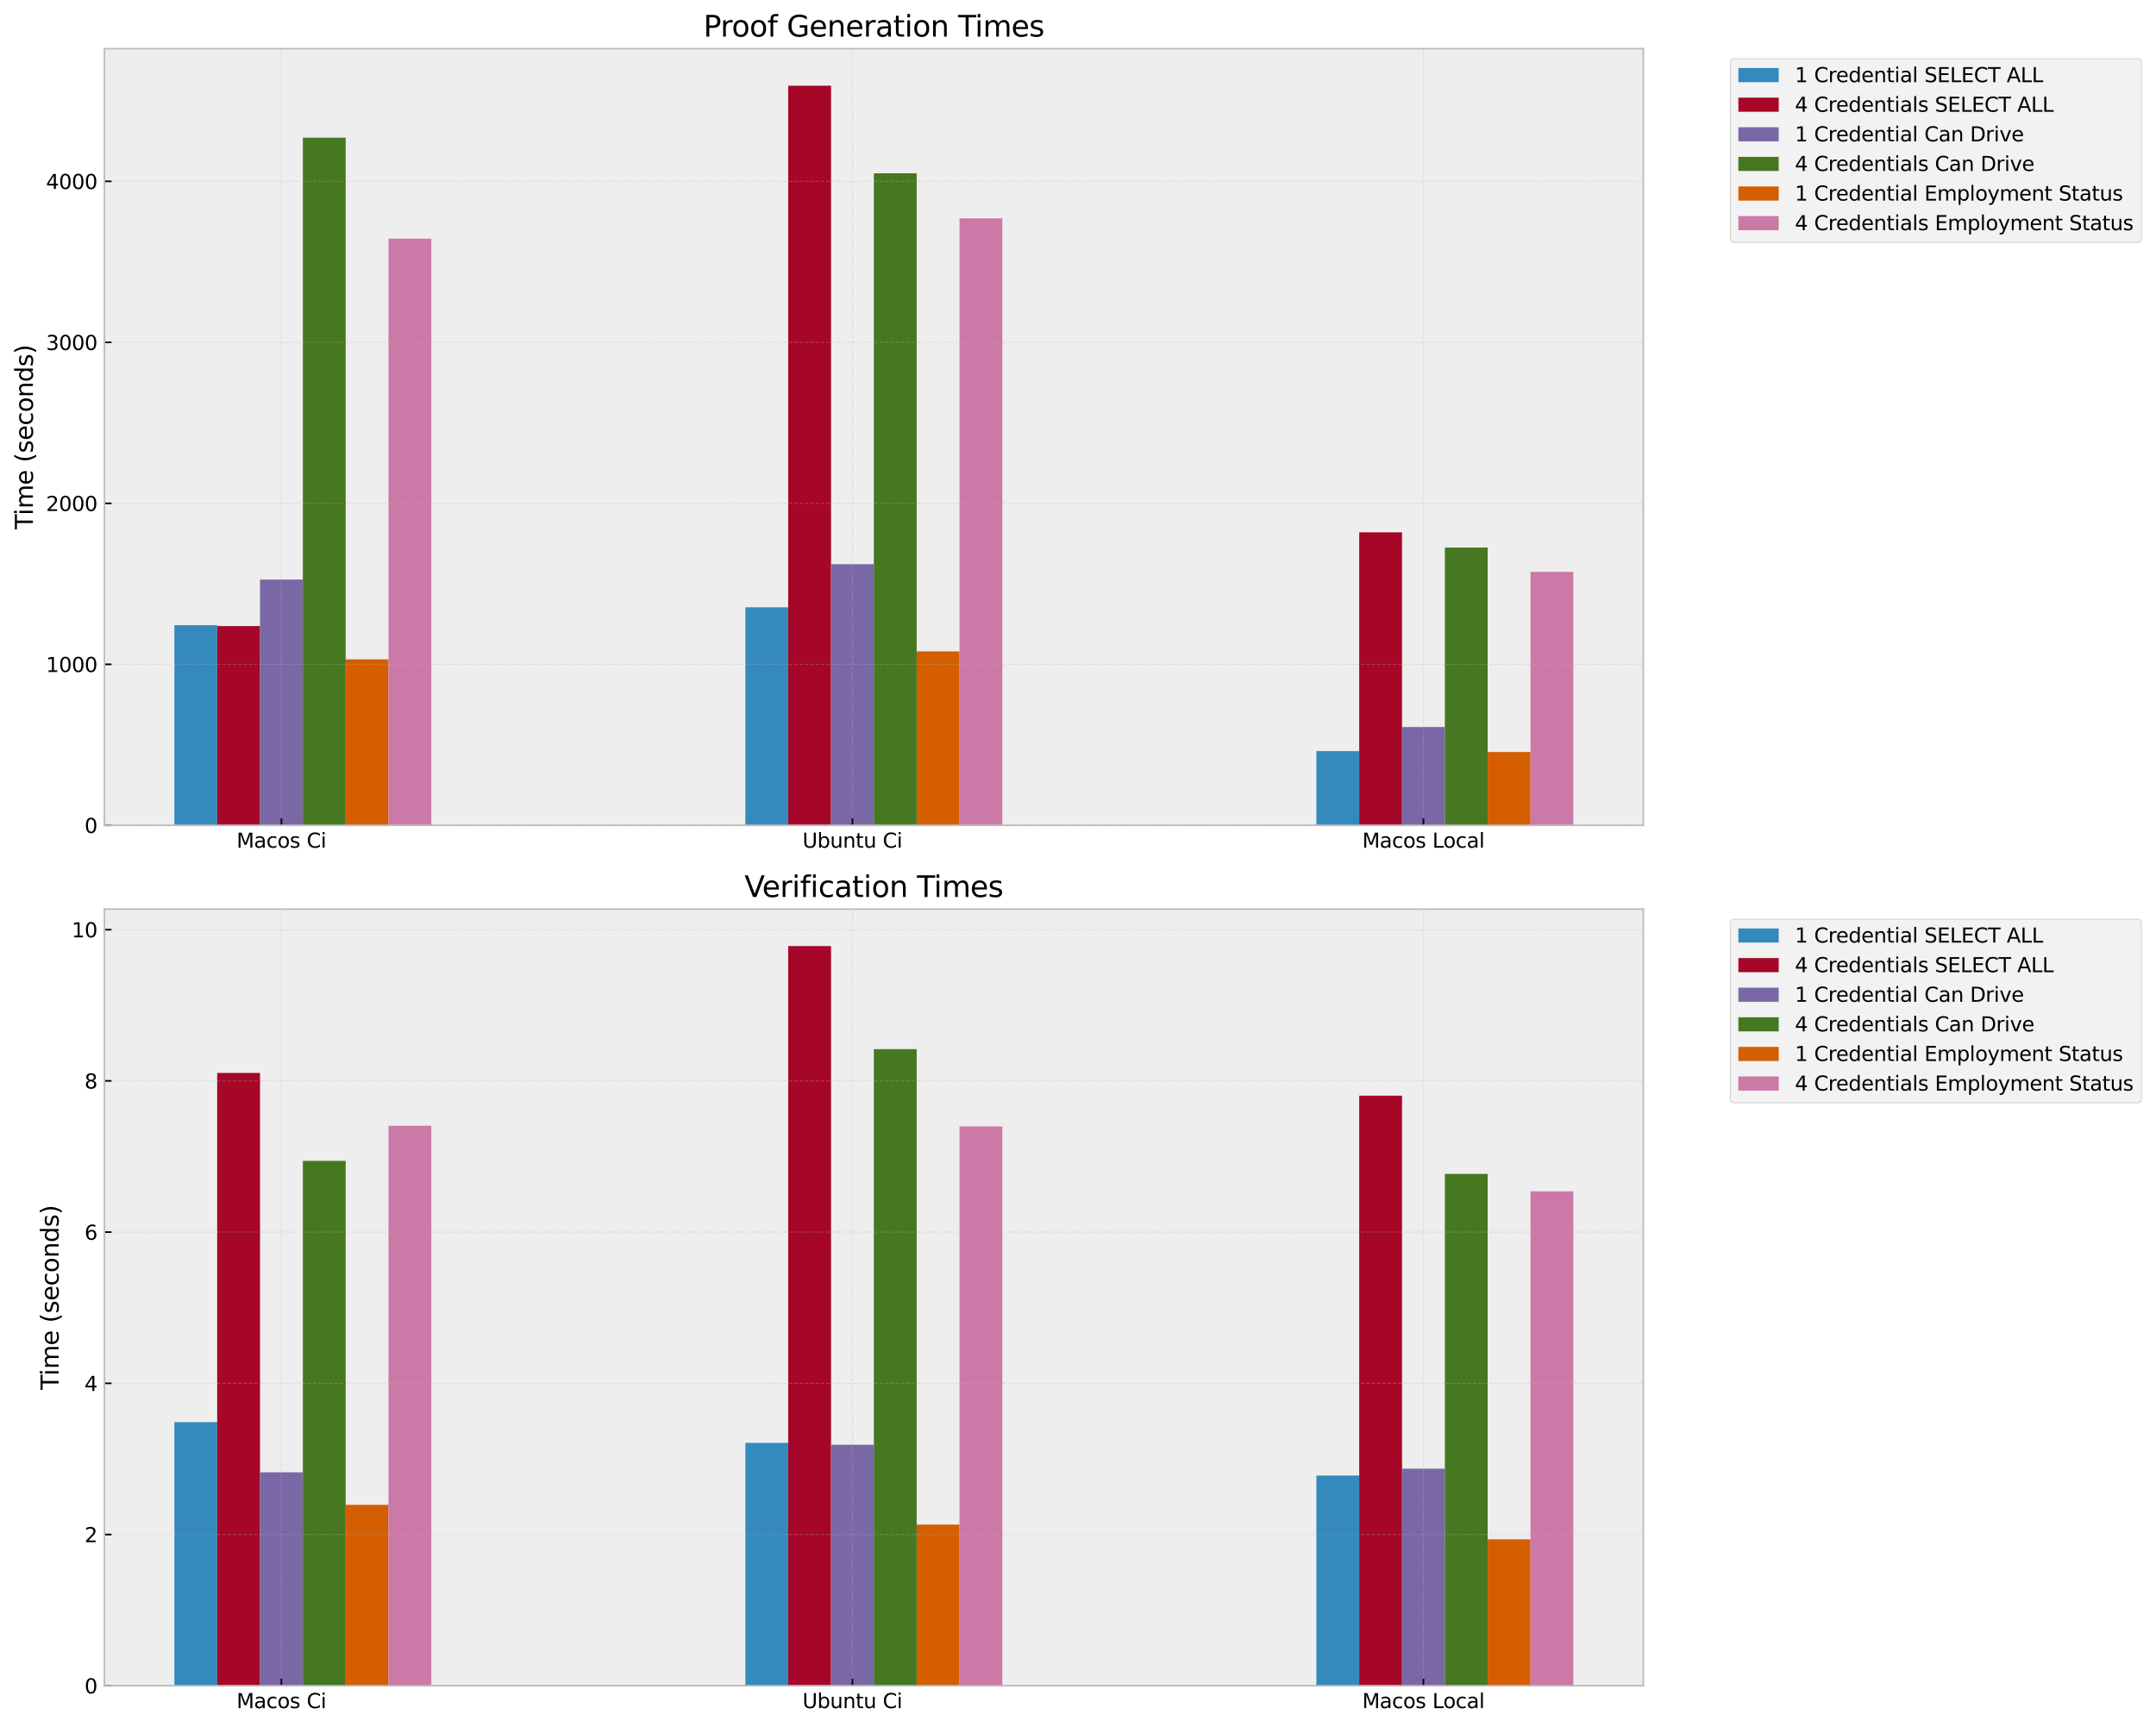 <?xml version="1.0" encoding="utf-8" standalone="no"?>
<!DOCTYPE svg PUBLIC "-//W3C//DTD SVG 1.1//EN"
  "http://www.w3.org/Graphics/SVG/1.1/DTD/svg11.dtd">
<svg xmlns:xlink="http://www.w3.org/1999/xlink" width="1068.72pt" height="856.18pt" viewBox="0 0 1068.72 856.18" xmlns="http://www.w3.org/2000/svg" version="1.1">
 <defs>
  <style type="text/css">*{stroke-linejoin: round; stroke-linecap: butt}</style>
 </defs>
 <g id="figure_1">
  <g id="patch_1">
   <path d="M 0 856.18 
L 1068.72 856.18 
L 1068.72 0 
L 0 0 
z
" style="fill: #ffffff"/>
  </g>
  <g id="axes_1">
   <g id="patch_2">
    <path d="M 51.764 409.202 
L 814.569 409.202 
L 814.569 24.142 
L 51.764 24.142 
z
" style="fill: #eeeeee"/>
   </g>
   <g id="patch_3">
    <path d="M 86.437 409.202 
L 107.665 409.202 
L 107.665 309.946 
L 86.437 309.946 
z
" clip-path="url(#p6bf1b5713c)" style="fill: #348abd"/>
   </g>
   <g id="patch_4">
    <path d="M 369.481 409.202 
L 390.71 409.202 
L 390.71 301.082 
L 369.481 301.082 
z
" clip-path="url(#p6bf1b5713c)" style="fill: #348abd"/>
   </g>
   <g id="patch_5">
    <path d="M 652.526 409.202 
L 673.754 409.202 
L 673.754 372.406 
L 652.526 372.406 
z
" clip-path="url(#p6bf1b5713c)" style="fill: #348abd"/>
   </g>
   <g id="patch_6">
    <path d="M 107.665 409.202 
L 128.893 409.202 
L 128.893 310.421 
L 107.665 310.421 
z
" clip-path="url(#p6bf1b5713c)" style="fill: #a60628"/>
   </g>
   <g id="patch_7">
    <path d="M 390.71 409.202 
L 411.938 409.202 
L 411.938 42.478 
L 390.71 42.478 
z
" clip-path="url(#p6bf1b5713c)" style="fill: #a60628"/>
   </g>
   <g id="patch_8">
    <path d="M 673.754 409.202 
L 694.982 409.202 
L 694.982 263.92 
L 673.754 263.92 
z
" clip-path="url(#p6bf1b5713c)" style="fill: #a60628"/>
   </g>
   <g id="patch_9">
    <path d="M 128.893 409.202 
L 150.122 409.202 
L 150.122 287.365 
L 128.893 287.365 
z
" clip-path="url(#p6bf1b5713c)" style="fill: #7a68a6"/>
   </g>
   <g id="patch_10">
    <path d="M 411.938 409.202 
L 433.166 409.202 
L 433.166 279.714 
L 411.938 279.714 
z
" clip-path="url(#p6bf1b5713c)" style="fill: #7a68a6"/>
   </g>
   <g id="patch_11">
    <path d="M 694.982 409.202 
L 716.211 409.202 
L 716.211 360.455 
L 694.982 360.455 
z
" clip-path="url(#p6bf1b5713c)" style="fill: #7a68a6"/>
   </g>
   <g id="patch_12">
    <path d="M 150.122 409.202 
L 171.35 409.202 
L 171.35 68.246 
L 150.122 68.246 
z
" clip-path="url(#p6bf1b5713c)" style="fill: #467821"/>
   </g>
   <g id="patch_13">
    <path d="M 433.166 409.202 
L 454.395 409.202 
L 454.395 85.936 
L 433.166 85.936 
z
" clip-path="url(#p6bf1b5713c)" style="fill: #467821"/>
   </g>
   <g id="patch_14">
    <path d="M 716.211 409.202 
L 737.439 409.202 
L 737.439 271.488 
L 716.211 271.488 
z
" clip-path="url(#p6bf1b5713c)" style="fill: #467821"/>
   </g>
   <g id="patch_15">
    <path d="M 171.35 409.202 
L 192.578 409.202 
L 192.578 326.922 
L 171.35 326.922 
z
" clip-path="url(#p6bf1b5713c)" style="fill: #d55e00"/>
   </g>
   <g id="patch_16">
    <path d="M 454.395 409.202 
L 475.623 409.202 
L 475.623 322.95 
L 454.395 322.95 
z
" clip-path="url(#p6bf1b5713c)" style="fill: #d55e00"/>
   </g>
   <g id="patch_17">
    <path d="M 737.439 409.202 
L 758.667 409.202 
L 758.667 372.866 
L 737.439 372.866 
z
" clip-path="url(#p6bf1b5713c)" style="fill: #d55e00"/>
   </g>
   <g id="patch_18">
    <path d="M 192.578 409.202 
L 213.807 409.202 
L 213.807 118.337 
L 192.578 118.337 
z
" clip-path="url(#p6bf1b5713c)" style="fill: #cc79a7"/>
   </g>
   <g id="patch_19">
    <path d="M 475.623 409.202 
L 496.851 409.202 
L 496.851 108.266 
L 475.623 108.266 
z
" clip-path="url(#p6bf1b5713c)" style="fill: #cc79a7"/>
   </g>
   <g id="patch_20">
    <path d="M 758.667 409.202 
L 779.896 409.202 
L 779.896 283.525 
L 758.667 283.525 
z
" clip-path="url(#p6bf1b5713c)" style="fill: #cc79a7"/>
   </g>
   <g id="matplotlib.axis_1">
    <g id="xtick_1">
     <g id="line2d_1">
      <path d="M 139.508 409.202 
L 139.508 24.142 
" clip-path="url(#p6bf1b5713c)" style="fill: none; stroke-dasharray: 1.85,0.8; stroke-dashoffset: 0; stroke: #b2b2b2; stroke-opacity: 0.3; stroke-width: 0.5"/>
     </g>
     <g id="line2d_2">
      <defs>
       <path id="m8e9c44c127" d="M 0 0 
L 0 -3.5 
" style="stroke: #000000; stroke-width: 0.8"/>
      </defs>
      <g>
       <use xlink:href="#m8e9c44c127" x="139.508" y="409.202" style="stroke: #000000; stroke-width: 0.8"/>
      </g>
     </g>
     <g id="text_1">
      <!-- Macos Ci -->
      <g transform="translate(117.247 420.3) scale(0.1 -0.1)">
       <defs>
        <path id="DejaVuSans-4d" d="M 628 4666 
L 1569 4666 
L 2759 1491 
L 3956 4666 
L 4897 4666 
L 4897 0 
L 4281 0 
L 4281 4097 
L 3078 897 
L 2444 897 
L 1241 4097 
L 1241 0 
L 628 0 
L 628 4666 
z
" transform="scale(0.016)"/>
        <path id="DejaVuSans-61" d="M 2194 1759 
Q 1497 1759 1228 1600 
Q 959 1441 959 1056 
Q 959 750 1161 570 
Q 1363 391 1709 391 
Q 2188 391 2477 730 
Q 2766 1069 2766 1631 
L 2766 1759 
L 2194 1759 
z
M 3341 1997 
L 3341 0 
L 2766 0 
L 2766 531 
Q 2569 213 2275 61 
Q 1981 -91 1556 -91 
Q 1019 -91 701 211 
Q 384 513 384 1019 
Q 384 1609 779 1909 
Q 1175 2209 1959 2209 
L 2766 2209 
L 2766 2266 
Q 2766 2663 2505 2880 
Q 2244 3097 1772 3097 
Q 1472 3097 1187 3025 
Q 903 2953 641 2809 
L 641 3341 
Q 956 3463 1253 3523 
Q 1550 3584 1831 3584 
Q 2591 3584 2966 3190 
Q 3341 2797 3341 1997 
z
" transform="scale(0.016)"/>
        <path id="DejaVuSans-63" d="M 3122 3366 
L 3122 2828 
Q 2878 2963 2633 3030 
Q 2388 3097 2138 3097 
Q 1578 3097 1268 2742 
Q 959 2388 959 1747 
Q 959 1106 1268 751 
Q 1578 397 2138 397 
Q 2388 397 2633 464 
Q 2878 531 3122 666 
L 3122 134 
Q 2881 22 2623 -34 
Q 2366 -91 2075 -91 
Q 1284 -91 818 406 
Q 353 903 353 1747 
Q 353 2603 823 3093 
Q 1294 3584 2113 3584 
Q 2378 3584 2631 3529 
Q 2884 3475 3122 3366 
z
" transform="scale(0.016)"/>
        <path id="DejaVuSans-6f" d="M 1959 3097 
Q 1497 3097 1228 2736 
Q 959 2375 959 1747 
Q 959 1119 1226 758 
Q 1494 397 1959 397 
Q 2419 397 2687 759 
Q 2956 1122 2956 1747 
Q 2956 2369 2687 2733 
Q 2419 3097 1959 3097 
z
M 1959 3584 
Q 2709 3584 3137 3096 
Q 3566 2609 3566 1747 
Q 3566 888 3137 398 
Q 2709 -91 1959 -91 
Q 1206 -91 779 398 
Q 353 888 353 1747 
Q 353 2609 779 3096 
Q 1206 3584 1959 3584 
z
" transform="scale(0.016)"/>
        <path id="DejaVuSans-73" d="M 2834 3397 
L 2834 2853 
Q 2591 2978 2328 3040 
Q 2066 3103 1784 3103 
Q 1356 3103 1142 2972 
Q 928 2841 928 2578 
Q 928 2378 1081 2264 
Q 1234 2150 1697 2047 
L 1894 2003 
Q 2506 1872 2764 1633 
Q 3022 1394 3022 966 
Q 3022 478 2636 193 
Q 2250 -91 1575 -91 
Q 1294 -91 989 -36 
Q 684 19 347 128 
L 347 722 
Q 666 556 975 473 
Q 1284 391 1588 391 
Q 1994 391 2212 530 
Q 2431 669 2431 922 
Q 2431 1156 2273 1281 
Q 2116 1406 1581 1522 
L 1381 1569 
Q 847 1681 609 1914 
Q 372 2147 372 2553 
Q 372 3047 722 3315 
Q 1072 3584 1716 3584 
Q 2034 3584 2315 3537 
Q 2597 3491 2834 3397 
z
" transform="scale(0.016)"/>
        <path id="DejaVuSans-20" transform="scale(0.016)"/>
        <path id="DejaVuSans-43" d="M 4122 4306 
L 4122 3641 
Q 3803 3938 3442 4084 
Q 3081 4231 2675 4231 
Q 1875 4231 1450 3742 
Q 1025 3253 1025 2328 
Q 1025 1406 1450 917 
Q 1875 428 2675 428 
Q 3081 428 3442 575 
Q 3803 722 4122 1019 
L 4122 359 
Q 3791 134 3420 21 
Q 3050 -91 2638 -91 
Q 1578 -91 968 557 
Q 359 1206 359 2328 
Q 359 3453 968 4101 
Q 1578 4750 2638 4750 
Q 3056 4750 3426 4639 
Q 3797 4528 4122 4306 
z
" transform="scale(0.016)"/>
        <path id="DejaVuSans-69" d="M 603 3500 
L 1178 3500 
L 1178 0 
L 603 0 
L 603 3500 
z
M 603 4863 
L 1178 4863 
L 1178 4134 
L 603 4134 
L 603 4863 
z
" transform="scale(0.016)"/>
       </defs>
       <use xlink:href="#DejaVuSans-4d"/>
       <use xlink:href="#DejaVuSans-61" transform="translate(86.279 0)"/>
       <use xlink:href="#DejaVuSans-63" transform="translate(147.559 0)"/>
       <use xlink:href="#DejaVuSans-6f" transform="translate(202.539 0)"/>
       <use xlink:href="#DejaVuSans-73" transform="translate(263.721 0)"/>
       <use xlink:href="#DejaVuSans-20" transform="translate(315.82 0)"/>
       <use xlink:href="#DejaVuSans-43" transform="translate(347.607 0)"/>
       <use xlink:href="#DejaVuSans-69" transform="translate(417.432 0)"/>
      </g>
     </g>
    </g>
    <g id="xtick_2">
     <g id="line2d_3">
      <path d="M 422.552 409.202 
L 422.552 24.142 
" clip-path="url(#p6bf1b5713c)" style="fill: none; stroke-dasharray: 1.85,0.8; stroke-dashoffset: 0; stroke: #b2b2b2; stroke-opacity: 0.3; stroke-width: 0.5"/>
     </g>
     <g id="line2d_4">
      <g>
       <use xlink:href="#m8e9c44c127" x="422.552" y="409.202" style="stroke: #000000; stroke-width: 0.8"/>
      </g>
     </g>
     <g id="text_2">
      <!-- Ubuntu Ci -->
      <g transform="translate(397.783 420.3) scale(0.1 -0.1)">
       <defs>
        <path id="DejaVuSans-55" d="M 556 4666 
L 1191 4666 
L 1191 1831 
Q 1191 1081 1462 751 
Q 1734 422 2344 422 
Q 2950 422 3222 751 
Q 3494 1081 3494 1831 
L 3494 4666 
L 4128 4666 
L 4128 1753 
Q 4128 841 3676 375 
Q 3225 -91 2344 -91 
Q 1459 -91 1007 375 
Q 556 841 556 1753 
L 556 4666 
z
" transform="scale(0.016)"/>
        <path id="DejaVuSans-62" d="M 3116 1747 
Q 3116 2381 2855 2742 
Q 2594 3103 2138 3103 
Q 1681 3103 1420 2742 
Q 1159 2381 1159 1747 
Q 1159 1113 1420 752 
Q 1681 391 2138 391 
Q 2594 391 2855 752 
Q 3116 1113 3116 1747 
z
M 1159 2969 
Q 1341 3281 1617 3432 
Q 1894 3584 2278 3584 
Q 2916 3584 3314 3078 
Q 3713 2572 3713 1747 
Q 3713 922 3314 415 
Q 2916 -91 2278 -91 
Q 1894 -91 1617 61 
Q 1341 213 1159 525 
L 1159 0 
L 581 0 
L 581 4863 
L 1159 4863 
L 1159 2969 
z
" transform="scale(0.016)"/>
        <path id="DejaVuSans-75" d="M 544 1381 
L 544 3500 
L 1119 3500 
L 1119 1403 
Q 1119 906 1312 657 
Q 1506 409 1894 409 
Q 2359 409 2629 706 
Q 2900 1003 2900 1516 
L 2900 3500 
L 3475 3500 
L 3475 0 
L 2900 0 
L 2900 538 
Q 2691 219 2414 64 
Q 2138 -91 1772 -91 
Q 1169 -91 856 284 
Q 544 659 544 1381 
z
M 1991 3584 
L 1991 3584 
z
" transform="scale(0.016)"/>
        <path id="DejaVuSans-6e" d="M 3513 2113 
L 3513 0 
L 2938 0 
L 2938 2094 
Q 2938 2591 2744 2837 
Q 2550 3084 2163 3084 
Q 1697 3084 1428 2787 
Q 1159 2491 1159 1978 
L 1159 0 
L 581 0 
L 581 3500 
L 1159 3500 
L 1159 2956 
Q 1366 3272 1645 3428 
Q 1925 3584 2291 3584 
Q 2894 3584 3203 3211 
Q 3513 2838 3513 2113 
z
" transform="scale(0.016)"/>
        <path id="DejaVuSans-74" d="M 1172 4494 
L 1172 3500 
L 2356 3500 
L 2356 3053 
L 1172 3053 
L 1172 1153 
Q 1172 725 1289 603 
Q 1406 481 1766 481 
L 2356 481 
L 2356 0 
L 1766 0 
Q 1100 0 847 248 
Q 594 497 594 1153 
L 594 3053 
L 172 3053 
L 172 3500 
L 594 3500 
L 594 4494 
L 1172 4494 
z
" transform="scale(0.016)"/>
       </defs>
       <use xlink:href="#DejaVuSans-55"/>
       <use xlink:href="#DejaVuSans-62" transform="translate(73.193 0)"/>
       <use xlink:href="#DejaVuSans-75" transform="translate(136.67 0)"/>
       <use xlink:href="#DejaVuSans-6e" transform="translate(200.049 0)"/>
       <use xlink:href="#DejaVuSans-74" transform="translate(263.428 0)"/>
       <use xlink:href="#DejaVuSans-75" transform="translate(302.637 0)"/>
       <use xlink:href="#DejaVuSans-20" transform="translate(366.016 0)"/>
       <use xlink:href="#DejaVuSans-43" transform="translate(397.803 0)"/>
       <use xlink:href="#DejaVuSans-69" transform="translate(467.627 0)"/>
      </g>
     </g>
    </g>
    <g id="xtick_3">
     <g id="line2d_5">
      <path d="M 705.597 409.202 
L 705.597 24.142 
" clip-path="url(#p6bf1b5713c)" style="fill: none; stroke-dasharray: 1.85,0.8; stroke-dashoffset: 0; stroke: #b2b2b2; stroke-opacity: 0.3; stroke-width: 0.5"/>
     </g>
     <g id="line2d_6">
      <g>
       <use xlink:href="#m8e9c44c127" x="705.597" y="409.202" style="stroke: #000000; stroke-width: 0.8"/>
      </g>
     </g>
     <g id="text_3">
      <!-- Macos Local -->
      <g transform="translate(675.256 420.3) scale(0.1 -0.1)">
       <defs>
        <path id="DejaVuSans-4c" d="M 628 4666 
L 1259 4666 
L 1259 531 
L 3531 531 
L 3531 0 
L 628 0 
L 628 4666 
z
" transform="scale(0.016)"/>
        <path id="DejaVuSans-6c" d="M 603 4863 
L 1178 4863 
L 1178 0 
L 603 0 
L 603 4863 
z
" transform="scale(0.016)"/>
       </defs>
       <use xlink:href="#DejaVuSans-4d"/>
       <use xlink:href="#DejaVuSans-61" transform="translate(86.279 0)"/>
       <use xlink:href="#DejaVuSans-63" transform="translate(147.559 0)"/>
       <use xlink:href="#DejaVuSans-6f" transform="translate(202.539 0)"/>
       <use xlink:href="#DejaVuSans-73" transform="translate(263.721 0)"/>
       <use xlink:href="#DejaVuSans-20" transform="translate(315.82 0)"/>
       <use xlink:href="#DejaVuSans-4c" transform="translate(347.607 0)"/>
       <use xlink:href="#DejaVuSans-6f" transform="translate(401.57 0)"/>
       <use xlink:href="#DejaVuSans-63" transform="translate(462.752 0)"/>
       <use xlink:href="#DejaVuSans-61" transform="translate(517.732 0)"/>
       <use xlink:href="#DejaVuSans-6c" transform="translate(579.012 0)"/>
      </g>
     </g>
    </g>
   </g>
   <g id="matplotlib.axis_2">
    <g id="ytick_1">
     <g id="line2d_7">
      <path d="M 51.764 409.202 
L 814.569 409.202 
" clip-path="url(#p6bf1b5713c)" style="fill: none; stroke-dasharray: 1.85,0.8; stroke-dashoffset: 0; stroke: #b2b2b2; stroke-opacity: 0.3; stroke-width: 0.5"/>
     </g>
     <g id="line2d_8">
      <defs>
       <path id="md80cf1fa02" d="M 0 0 
L 3.5 0 
" style="stroke: #000000; stroke-width: 0.8"/>
      </defs>
      <g>
       <use xlink:href="#md80cf1fa02" x="51.764" y="409.202" style="stroke: #000000; stroke-width: 0.8"/>
      </g>
     </g>
     <g id="text_4">
      <!-- 0 -->
      <g transform="translate(41.901 413.001) scale(0.1 -0.1)">
       <defs>
        <path id="DejaVuSans-30" d="M 2034 4250 
Q 1547 4250 1301 3770 
Q 1056 3291 1056 2328 
Q 1056 1369 1301 889 
Q 1547 409 2034 409 
Q 2525 409 2770 889 
Q 3016 1369 3016 2328 
Q 3016 3291 2770 3770 
Q 2525 4250 2034 4250 
z
M 2034 4750 
Q 2819 4750 3233 4129 
Q 3647 3509 3647 2328 
Q 3647 1150 3233 529 
Q 2819 -91 2034 -91 
Q 1250 -91 836 529 
Q 422 1150 422 2328 
Q 422 3509 836 4129 
Q 1250 4750 2034 4750 
z
" transform="scale(0.016)"/>
       </defs>
       <use xlink:href="#DejaVuSans-30"/>
      </g>
     </g>
    </g>
    <g id="ytick_2">
     <g id="line2d_9">
      <path d="M 51.764 329.38 
L 814.569 329.38 
" clip-path="url(#p6bf1b5713c)" style="fill: none; stroke-dasharray: 1.85,0.8; stroke-dashoffset: 0; stroke: #b2b2b2; stroke-opacity: 0.3; stroke-width: 0.5"/>
     </g>
     <g id="line2d_10">
      <g>
       <use xlink:href="#md80cf1fa02" x="51.764" y="329.38" style="stroke: #000000; stroke-width: 0.8"/>
      </g>
     </g>
     <g id="text_5">
      <!-- 1000 -->
      <g transform="translate(22.814 333.18) scale(0.1 -0.1)">
       <defs>
        <path id="DejaVuSans-31" d="M 794 531 
L 1825 531 
L 1825 4091 
L 703 3866 
L 703 4441 
L 1819 4666 
L 2450 4666 
L 2450 531 
L 3481 531 
L 3481 0 
L 794 0 
L 794 531 
z
" transform="scale(0.016)"/>
       </defs>
       <use xlink:href="#DejaVuSans-31"/>
       <use xlink:href="#DejaVuSans-30" transform="translate(63.623 0)"/>
       <use xlink:href="#DejaVuSans-30" transform="translate(127.246 0)"/>
       <use xlink:href="#DejaVuSans-30" transform="translate(190.869 0)"/>
      </g>
     </g>
    </g>
    <g id="ytick_3">
     <g id="line2d_11">
      <path d="M 51.764 249.559 
L 814.569 249.559 
" clip-path="url(#p6bf1b5713c)" style="fill: none; stroke-dasharray: 1.85,0.8; stroke-dashoffset: 0; stroke: #b2b2b2; stroke-opacity: 0.3; stroke-width: 0.5"/>
     </g>
     <g id="line2d_12">
      <g>
       <use xlink:href="#md80cf1fa02" x="51.764" y="249.559" style="stroke: #000000; stroke-width: 0.8"/>
      </g>
     </g>
     <g id="text_6">
      <!-- 2000 -->
      <g transform="translate(22.814 253.358) scale(0.1 -0.1)">
       <defs>
        <path id="DejaVuSans-32" d="M 1228 531 
L 3431 531 
L 3431 0 
L 469 0 
L 469 531 
Q 828 903 1448 1529 
Q 2069 2156 2228 2338 
Q 2531 2678 2651 2914 
Q 2772 3150 2772 3378 
Q 2772 3750 2511 3984 
Q 2250 4219 1831 4219 
Q 1534 4219 1204 4116 
Q 875 4013 500 3803 
L 500 4441 
Q 881 4594 1212 4672 
Q 1544 4750 1819 4750 
Q 2544 4750 2975 4387 
Q 3406 4025 3406 3419 
Q 3406 3131 3298 2873 
Q 3191 2616 2906 2266 
Q 2828 2175 2409 1742 
Q 1991 1309 1228 531 
z
" transform="scale(0.016)"/>
       </defs>
       <use xlink:href="#DejaVuSans-32"/>
       <use xlink:href="#DejaVuSans-30" transform="translate(63.623 0)"/>
       <use xlink:href="#DejaVuSans-30" transform="translate(127.246 0)"/>
       <use xlink:href="#DejaVuSans-30" transform="translate(190.869 0)"/>
      </g>
     </g>
    </g>
    <g id="ytick_4">
     <g id="line2d_13">
      <path d="M 51.764 169.738 
L 814.569 169.738 
" clip-path="url(#p6bf1b5713c)" style="fill: none; stroke-dasharray: 1.85,0.8; stroke-dashoffset: 0; stroke: #b2b2b2; stroke-opacity: 0.3; stroke-width: 0.5"/>
     </g>
     <g id="line2d_14">
      <g>
       <use xlink:href="#md80cf1fa02" x="51.764" y="169.738" style="stroke: #000000; stroke-width: 0.8"/>
      </g>
     </g>
     <g id="text_7">
      <!-- 3000 -->
      <g transform="translate(22.814 173.537) scale(0.1 -0.1)">
       <defs>
        <path id="DejaVuSans-33" d="M 2597 2516 
Q 3050 2419 3304 2112 
Q 3559 1806 3559 1356 
Q 3559 666 3084 287 
Q 2609 -91 1734 -91 
Q 1441 -91 1130 -33 
Q 819 25 488 141 
L 488 750 
Q 750 597 1062 519 
Q 1375 441 1716 441 
Q 2309 441 2620 675 
Q 2931 909 2931 1356 
Q 2931 1769 2642 2001 
Q 2353 2234 1838 2234 
L 1294 2234 
L 1294 2753 
L 1863 2753 
Q 2328 2753 2575 2939 
Q 2822 3125 2822 3475 
Q 2822 3834 2567 4026 
Q 2313 4219 1838 4219 
Q 1578 4219 1281 4162 
Q 984 4106 628 3988 
L 628 4550 
Q 988 4650 1302 4700 
Q 1616 4750 1894 4750 
Q 2613 4750 3031 4423 
Q 3450 4097 3450 3541 
Q 3450 3153 3228 2886 
Q 3006 2619 2597 2516 
z
" transform="scale(0.016)"/>
       </defs>
       <use xlink:href="#DejaVuSans-33"/>
       <use xlink:href="#DejaVuSans-30" transform="translate(63.623 0)"/>
       <use xlink:href="#DejaVuSans-30" transform="translate(127.246 0)"/>
       <use xlink:href="#DejaVuSans-30" transform="translate(190.869 0)"/>
      </g>
     </g>
    </g>
    <g id="ytick_5">
     <g id="line2d_15">
      <path d="M 51.764 89.916 
L 814.569 89.916 
" clip-path="url(#p6bf1b5713c)" style="fill: none; stroke-dasharray: 1.85,0.8; stroke-dashoffset: 0; stroke: #b2b2b2; stroke-opacity: 0.3; stroke-width: 0.5"/>
     </g>
     <g id="line2d_16">
      <g>
       <use xlink:href="#md80cf1fa02" x="51.764" y="89.916" style="stroke: #000000; stroke-width: 0.8"/>
      </g>
     </g>
     <g id="text_8">
      <!-- 4000 -->
      <g transform="translate(22.814 93.715) scale(0.1 -0.1)">
       <defs>
        <path id="DejaVuSans-34" d="M 2419 4116 
L 825 1625 
L 2419 1625 
L 2419 4116 
z
M 2253 4666 
L 3047 4666 
L 3047 1625 
L 3713 1625 
L 3713 1100 
L 3047 1100 
L 3047 0 
L 2419 0 
L 2419 1100 
L 313 1100 
L 313 1709 
L 2253 4666 
z
" transform="scale(0.016)"/>
       </defs>
       <use xlink:href="#DejaVuSans-34"/>
       <use xlink:href="#DejaVuSans-30" transform="translate(63.623 0)"/>
       <use xlink:href="#DejaVuSans-30" transform="translate(127.246 0)"/>
       <use xlink:href="#DejaVuSans-30" transform="translate(190.869 0)"/>
      </g>
     </g>
    </g>
    <g id="text_9">
     <!-- Time (seconds) -->
     <g transform="translate(16.318 262.466) rotate(-90) scale(0.12 -0.12)">
      <defs>
       <path id="DejaVuSans-54" d="M -19 4666 
L 3928 4666 
L 3928 4134 
L 2272 4134 
L 2272 0 
L 1638 0 
L 1638 4134 
L -19 4134 
L -19 4666 
z
" transform="scale(0.016)"/>
       <path id="DejaVuSans-6d" d="M 3328 2828 
Q 3544 3216 3844 3400 
Q 4144 3584 4550 3584 
Q 5097 3584 5394 3201 
Q 5691 2819 5691 2113 
L 5691 0 
L 5113 0 
L 5113 2094 
Q 5113 2597 4934 2840 
Q 4756 3084 4391 3084 
Q 3944 3084 3684 2787 
Q 3425 2491 3425 1978 
L 3425 0 
L 2847 0 
L 2847 2094 
Q 2847 2600 2669 2842 
Q 2491 3084 2119 3084 
Q 1678 3084 1418 2786 
Q 1159 2488 1159 1978 
L 1159 0 
L 581 0 
L 581 3500 
L 1159 3500 
L 1159 2956 
Q 1356 3278 1631 3431 
Q 1906 3584 2284 3584 
Q 2666 3584 2933 3390 
Q 3200 3197 3328 2828 
z
" transform="scale(0.016)"/>
       <path id="DejaVuSans-65" d="M 3597 1894 
L 3597 1613 
L 953 1613 
Q 991 1019 1311 708 
Q 1631 397 2203 397 
Q 2534 397 2845 478 
Q 3156 559 3463 722 
L 3463 178 
Q 3153 47 2828 -22 
Q 2503 -91 2169 -91 
Q 1331 -91 842 396 
Q 353 884 353 1716 
Q 353 2575 817 3079 
Q 1281 3584 2069 3584 
Q 2775 3584 3186 3129 
Q 3597 2675 3597 1894 
z
M 3022 2063 
Q 3016 2534 2758 2815 
Q 2500 3097 2075 3097 
Q 1594 3097 1305 2825 
Q 1016 2553 972 2059 
L 3022 2063 
z
" transform="scale(0.016)"/>
       <path id="DejaVuSans-28" d="M 1984 4856 
Q 1566 4138 1362 3434 
Q 1159 2731 1159 2009 
Q 1159 1288 1364 580 
Q 1569 -128 1984 -844 
L 1484 -844 
Q 1016 -109 783 600 
Q 550 1309 550 2009 
Q 550 2706 781 3412 
Q 1013 4119 1484 4856 
L 1984 4856 
z
" transform="scale(0.016)"/>
       <path id="DejaVuSans-64" d="M 2906 2969 
L 2906 4863 
L 3481 4863 
L 3481 0 
L 2906 0 
L 2906 525 
Q 2725 213 2448 61 
Q 2172 -91 1784 -91 
Q 1150 -91 751 415 
Q 353 922 353 1747 
Q 353 2572 751 3078 
Q 1150 3584 1784 3584 
Q 2172 3584 2448 3432 
Q 2725 3281 2906 2969 
z
M 947 1747 
Q 947 1113 1208 752 
Q 1469 391 1925 391 
Q 2381 391 2643 752 
Q 2906 1113 2906 1747 
Q 2906 2381 2643 2742 
Q 2381 3103 1925 3103 
Q 1469 3103 1208 2742 
Q 947 2381 947 1747 
z
" transform="scale(0.016)"/>
       <path id="DejaVuSans-29" d="M 513 4856 
L 1013 4856 
Q 1481 4119 1714 3412 
Q 1947 2706 1947 2009 
Q 1947 1309 1714 600 
Q 1481 -109 1013 -844 
L 513 -844 
Q 928 -128 1133 580 
Q 1338 1288 1338 2009 
Q 1338 2731 1133 3434 
Q 928 4138 513 4856 
z
" transform="scale(0.016)"/>
      </defs>
      <use xlink:href="#DejaVuSans-54"/>
      <use xlink:href="#DejaVuSans-69" transform="translate(57.959 0)"/>
      <use xlink:href="#DejaVuSans-6d" transform="translate(85.742 0)"/>
      <use xlink:href="#DejaVuSans-65" transform="translate(183.154 0)"/>
      <use xlink:href="#DejaVuSans-20" transform="translate(244.678 0)"/>
      <use xlink:href="#DejaVuSans-28" transform="translate(276.465 0)"/>
      <use xlink:href="#DejaVuSans-73" transform="translate(315.479 0)"/>
      <use xlink:href="#DejaVuSans-65" transform="translate(367.578 0)"/>
      <use xlink:href="#DejaVuSans-63" transform="translate(429.102 0)"/>
      <use xlink:href="#DejaVuSans-6f" transform="translate(484.082 0)"/>
      <use xlink:href="#DejaVuSans-6e" transform="translate(545.264 0)"/>
      <use xlink:href="#DejaVuSans-64" transform="translate(608.643 0)"/>
      <use xlink:href="#DejaVuSans-73" transform="translate(672.119 0)"/>
      <use xlink:href="#DejaVuSans-29" transform="translate(724.219 0)"/>
     </g>
    </g>
   </g>
   <g id="patch_21">
    <path d="M 51.764 409.202 
L 51.764 24.142 
" style="fill: none; stroke: #bcbcbc; stroke-width: 0.8; stroke-linejoin: miter; stroke-linecap: square"/>
   </g>
   <g id="patch_22">
    <path d="M 814.569 409.202 
L 814.569 24.142 
" style="fill: none; stroke: #bcbcbc; stroke-width: 0.8; stroke-linejoin: miter; stroke-linecap: square"/>
   </g>
   <g id="patch_23">
    <path d="M 51.764 409.202 
L 814.569 409.202 
" style="fill: none; stroke: #bcbcbc; stroke-width: 0.8; stroke-linejoin: miter; stroke-linecap: square"/>
   </g>
   <g id="patch_24">
    <path d="M 51.764 24.142 
L 814.569 24.142 
" style="fill: none; stroke: #bcbcbc; stroke-width: 0.8; stroke-linejoin: miter; stroke-linecap: square"/>
   </g>
   <g id="text_10">
    <!-- Proof Generation Times -->
    <g transform="translate(348.698 18.142) scale(0.144 -0.144)">
     <defs>
      <path id="DejaVuSans-50" d="M 1259 4147 
L 1259 2394 
L 2053 2394 
Q 2494 2394 2734 2622 
Q 2975 2850 2975 3272 
Q 2975 3691 2734 3919 
Q 2494 4147 2053 4147 
L 1259 4147 
z
M 628 4666 
L 2053 4666 
Q 2838 4666 3239 4311 
Q 3641 3956 3641 3272 
Q 3641 2581 3239 2228 
Q 2838 1875 2053 1875 
L 1259 1875 
L 1259 0 
L 628 0 
L 628 4666 
z
" transform="scale(0.016)"/>
      <path id="DejaVuSans-72" d="M 2631 2963 
Q 2534 3019 2420 3045 
Q 2306 3072 2169 3072 
Q 1681 3072 1420 2755 
Q 1159 2438 1159 1844 
L 1159 0 
L 581 0 
L 581 3500 
L 1159 3500 
L 1159 2956 
Q 1341 3275 1631 3429 
Q 1922 3584 2338 3584 
Q 2397 3584 2469 3576 
Q 2541 3569 2628 3553 
L 2631 2963 
z
" transform="scale(0.016)"/>
      <path id="DejaVuSans-66" d="M 2375 4863 
L 2375 4384 
L 1825 4384 
Q 1516 4384 1395 4259 
Q 1275 4134 1275 3809 
L 1275 3500 
L 2222 3500 
L 2222 3053 
L 1275 3053 
L 1275 0 
L 697 0 
L 697 3053 
L 147 3053 
L 147 3500 
L 697 3500 
L 697 3744 
Q 697 4328 969 4595 
Q 1241 4863 1831 4863 
L 2375 4863 
z
" transform="scale(0.016)"/>
      <path id="DejaVuSans-47" d="M 3809 666 
L 3809 1919 
L 2778 1919 
L 2778 2438 
L 4434 2438 
L 4434 434 
Q 4069 175 3628 42 
Q 3188 -91 2688 -91 
Q 1594 -91 976 548 
Q 359 1188 359 2328 
Q 359 3472 976 4111 
Q 1594 4750 2688 4750 
Q 3144 4750 3555 4637 
Q 3966 4525 4313 4306 
L 4313 3634 
Q 3963 3931 3569 4081 
Q 3175 4231 2741 4231 
Q 1884 4231 1454 3753 
Q 1025 3275 1025 2328 
Q 1025 1384 1454 906 
Q 1884 428 2741 428 
Q 3075 428 3337 486 
Q 3600 544 3809 666 
z
" transform="scale(0.016)"/>
     </defs>
     <use xlink:href="#DejaVuSans-50"/>
     <use xlink:href="#DejaVuSans-72" transform="translate(58.553 0)"/>
     <use xlink:href="#DejaVuSans-6f" transform="translate(97.416 0)"/>
     <use xlink:href="#DejaVuSans-6f" transform="translate(158.598 0)"/>
     <use xlink:href="#DejaVuSans-66" transform="translate(219.779 0)"/>
     <use xlink:href="#DejaVuSans-20" transform="translate(254.984 0)"/>
     <use xlink:href="#DejaVuSans-47" transform="translate(286.771 0)"/>
     <use xlink:href="#DejaVuSans-65" transform="translate(364.262 0)"/>
     <use xlink:href="#DejaVuSans-6e" transform="translate(425.785 0)"/>
     <use xlink:href="#DejaVuSans-65" transform="translate(489.164 0)"/>
     <use xlink:href="#DejaVuSans-72" transform="translate(550.688 0)"/>
     <use xlink:href="#DejaVuSans-61" transform="translate(591.801 0)"/>
     <use xlink:href="#DejaVuSans-74" transform="translate(653.08 0)"/>
     <use xlink:href="#DejaVuSans-69" transform="translate(692.289 0)"/>
     <use xlink:href="#DejaVuSans-6f" transform="translate(720.072 0)"/>
     <use xlink:href="#DejaVuSans-6e" transform="translate(781.254 0)"/>
     <use xlink:href="#DejaVuSans-20" transform="translate(844.633 0)"/>
     <use xlink:href="#DejaVuSans-54" transform="translate(876.42 0)"/>
     <use xlink:href="#DejaVuSans-69" transform="translate(934.379 0)"/>
     <use xlink:href="#DejaVuSans-6d" transform="translate(962.162 0)"/>
     <use xlink:href="#DejaVuSans-65" transform="translate(1059.574 0)"/>
     <use xlink:href="#DejaVuSans-73" transform="translate(1121.098 0)"/>
    </g>
   </g>
   <g id="legend_1">
    <g id="patch_25">
     <path d="M 859.709 120.21 
L 1059.52 120.21 
Q 1061.52 120.21 1061.52 118.21 
L 1061.52 31.142 
Q 1061.52 29.142 1059.52 29.142 
L 859.709 29.142 
Q 857.709 29.142 857.709 31.142 
L 857.709 118.21 
Q 857.709 120.21 859.709 120.21 
z
" style="fill: #eeeeee; opacity: 0.8; stroke: #cccccc; stroke-width: 0.5; stroke-linejoin: miter"/>
    </g>
    <g id="patch_26">
     <path d="M 861.709 40.74 
L 881.709 40.74 
L 881.709 33.74 
L 861.709 33.74 
z
" style="fill: #348abd"/>
    </g>
    <g id="text_11">
     <!-- 1 Credential SELECT ALL -->
     <g transform="translate(889.709 40.74) scale(0.1 -0.1)">
      <defs>
       <path id="DejaVuSans-53" d="M 3425 4513 
L 3425 3897 
Q 3066 4069 2747 4153 
Q 2428 4238 2131 4238 
Q 1616 4238 1336 4038 
Q 1056 3838 1056 3469 
Q 1056 3159 1242 3001 
Q 1428 2844 1947 2747 
L 2328 2669 
Q 3034 2534 3370 2195 
Q 3706 1856 3706 1288 
Q 3706 609 3251 259 
Q 2797 -91 1919 -91 
Q 1588 -91 1214 -16 
Q 841 59 441 206 
L 441 856 
Q 825 641 1194 531 
Q 1563 422 1919 422 
Q 2459 422 2753 634 
Q 3047 847 3047 1241 
Q 3047 1584 2836 1778 
Q 2625 1972 2144 2069 
L 1759 2144 
Q 1053 2284 737 2584 
Q 422 2884 422 3419 
Q 422 4038 858 4394 
Q 1294 4750 2059 4750 
Q 2388 4750 2728 4690 
Q 3069 4631 3425 4513 
z
" transform="scale(0.016)"/>
       <path id="DejaVuSans-45" d="M 628 4666 
L 3578 4666 
L 3578 4134 
L 1259 4134 
L 1259 2753 
L 3481 2753 
L 3481 2222 
L 1259 2222 
L 1259 531 
L 3634 531 
L 3634 0 
L 628 0 
L 628 4666 
z
" transform="scale(0.016)"/>
       <path id="DejaVuSans-41" d="M 2188 4044 
L 1331 1722 
L 3047 1722 
L 2188 4044 
z
M 1831 4666 
L 2547 4666 
L 4325 0 
L 3669 0 
L 3244 1197 
L 1141 1197 
L 716 0 
L 50 0 
L 1831 4666 
z
" transform="scale(0.016)"/>
      </defs>
      <use xlink:href="#DejaVuSans-31"/>
      <use xlink:href="#DejaVuSans-20" transform="translate(63.623 0)"/>
      <use xlink:href="#DejaVuSans-43" transform="translate(95.41 0)"/>
      <use xlink:href="#DejaVuSans-72" transform="translate(165.234 0)"/>
      <use xlink:href="#DejaVuSans-65" transform="translate(204.098 0)"/>
      <use xlink:href="#DejaVuSans-64" transform="translate(265.621 0)"/>
      <use xlink:href="#DejaVuSans-65" transform="translate(329.098 0)"/>
      <use xlink:href="#DejaVuSans-6e" transform="translate(390.621 0)"/>
      <use xlink:href="#DejaVuSans-74" transform="translate(454 0)"/>
      <use xlink:href="#DejaVuSans-69" transform="translate(493.209 0)"/>
      <use xlink:href="#DejaVuSans-61" transform="translate(520.992 0)"/>
      <use xlink:href="#DejaVuSans-6c" transform="translate(582.271 0)"/>
      <use xlink:href="#DejaVuSans-20" transform="translate(610.055 0)"/>
      <use xlink:href="#DejaVuSans-53" transform="translate(641.842 0)"/>
      <use xlink:href="#DejaVuSans-45" transform="translate(705.318 0)"/>
      <use xlink:href="#DejaVuSans-4c" transform="translate(768.502 0)"/>
      <use xlink:href="#DejaVuSans-45" transform="translate(824.215 0)"/>
      <use xlink:href="#DejaVuSans-43" transform="translate(887.398 0)"/>
      <use xlink:href="#DejaVuSans-54" transform="translate(957.223 0)"/>
      <use xlink:href="#DejaVuSans-20" transform="translate(1018.307 0)"/>
      <use xlink:href="#DejaVuSans-41" transform="translate(1050.094 0)"/>
      <use xlink:href="#DejaVuSans-4c" transform="translate(1118.502 0)"/>
      <use xlink:href="#DejaVuSans-4c" transform="translate(1174.215 0)"/>
     </g>
    </g>
    <g id="patch_27">
     <path d="M 861.709 55.418 
L 881.709 55.418 
L 881.709 48.418 
L 861.709 48.418 
z
" style="fill: #a60628"/>
    </g>
    <g id="text_12">
     <!-- 4 Credentials SELECT ALL -->
     <g transform="translate(889.709 55.418) scale(0.1 -0.1)">
      <use xlink:href="#DejaVuSans-34"/>
      <use xlink:href="#DejaVuSans-20" transform="translate(63.623 0)"/>
      <use xlink:href="#DejaVuSans-43" transform="translate(95.41 0)"/>
      <use xlink:href="#DejaVuSans-72" transform="translate(165.234 0)"/>
      <use xlink:href="#DejaVuSans-65" transform="translate(204.098 0)"/>
      <use xlink:href="#DejaVuSans-64" transform="translate(265.621 0)"/>
      <use xlink:href="#DejaVuSans-65" transform="translate(329.098 0)"/>
      <use xlink:href="#DejaVuSans-6e" transform="translate(390.621 0)"/>
      <use xlink:href="#DejaVuSans-74" transform="translate(454 0)"/>
      <use xlink:href="#DejaVuSans-69" transform="translate(493.209 0)"/>
      <use xlink:href="#DejaVuSans-61" transform="translate(520.992 0)"/>
      <use xlink:href="#DejaVuSans-6c" transform="translate(582.271 0)"/>
      <use xlink:href="#DejaVuSans-73" transform="translate(610.055 0)"/>
      <use xlink:href="#DejaVuSans-20" transform="translate(662.154 0)"/>
      <use xlink:href="#DejaVuSans-53" transform="translate(693.941 0)"/>
      <use xlink:href="#DejaVuSans-45" transform="translate(757.418 0)"/>
      <use xlink:href="#DejaVuSans-4c" transform="translate(820.602 0)"/>
      <use xlink:href="#DejaVuSans-45" transform="translate(876.314 0)"/>
      <use xlink:href="#DejaVuSans-43" transform="translate(939.498 0)"/>
      <use xlink:href="#DejaVuSans-54" transform="translate(1009.322 0)"/>
      <use xlink:href="#DejaVuSans-20" transform="translate(1070.406 0)"/>
      <use xlink:href="#DejaVuSans-41" transform="translate(1102.193 0)"/>
      <use xlink:href="#DejaVuSans-4c" transform="translate(1170.602 0)"/>
      <use xlink:href="#DejaVuSans-4c" transform="translate(1226.314 0)"/>
     </g>
    </g>
    <g id="patch_28">
     <path d="M 861.709 70.096 
L 881.709 70.096 
L 881.709 63.096 
L 861.709 63.096 
z
" style="fill: #7a68a6"/>
    </g>
    <g id="text_13">
     <!-- 1 Credential Can Drive -->
     <g transform="translate(889.709 70.096) scale(0.1 -0.1)">
      <defs>
       <path id="DejaVuSans-44" d="M 1259 4147 
L 1259 519 
L 2022 519 
Q 2988 519 3436 956 
Q 3884 1394 3884 2338 
Q 3884 3275 3436 3711 
Q 2988 4147 2022 4147 
L 1259 4147 
z
M 628 4666 
L 1925 4666 
Q 3281 4666 3915 4102 
Q 4550 3538 4550 2338 
Q 4550 1131 3912 565 
Q 3275 0 1925 0 
L 628 0 
L 628 4666 
z
" transform="scale(0.016)"/>
       <path id="DejaVuSans-76" d="M 191 3500 
L 800 3500 
L 1894 563 
L 2988 3500 
L 3597 3500 
L 2284 0 
L 1503 0 
L 191 3500 
z
" transform="scale(0.016)"/>
      </defs>
      <use xlink:href="#DejaVuSans-31"/>
      <use xlink:href="#DejaVuSans-20" transform="translate(63.623 0)"/>
      <use xlink:href="#DejaVuSans-43" transform="translate(95.41 0)"/>
      <use xlink:href="#DejaVuSans-72" transform="translate(165.234 0)"/>
      <use xlink:href="#DejaVuSans-65" transform="translate(204.098 0)"/>
      <use xlink:href="#DejaVuSans-64" transform="translate(265.621 0)"/>
      <use xlink:href="#DejaVuSans-65" transform="translate(329.098 0)"/>
      <use xlink:href="#DejaVuSans-6e" transform="translate(390.621 0)"/>
      <use xlink:href="#DejaVuSans-74" transform="translate(454 0)"/>
      <use xlink:href="#DejaVuSans-69" transform="translate(493.209 0)"/>
      <use xlink:href="#DejaVuSans-61" transform="translate(520.992 0)"/>
      <use xlink:href="#DejaVuSans-6c" transform="translate(582.271 0)"/>
      <use xlink:href="#DejaVuSans-20" transform="translate(610.055 0)"/>
      <use xlink:href="#DejaVuSans-43" transform="translate(641.842 0)"/>
      <use xlink:href="#DejaVuSans-61" transform="translate(711.666 0)"/>
      <use xlink:href="#DejaVuSans-6e" transform="translate(772.945 0)"/>
      <use xlink:href="#DejaVuSans-20" transform="translate(836.324 0)"/>
      <use xlink:href="#DejaVuSans-44" transform="translate(868.111 0)"/>
      <use xlink:href="#DejaVuSans-72" transform="translate(945.113 0)"/>
      <use xlink:href="#DejaVuSans-69" transform="translate(986.227 0)"/>
      <use xlink:href="#DejaVuSans-76" transform="translate(1014.01 0)"/>
      <use xlink:href="#DejaVuSans-65" transform="translate(1073.189 0)"/>
     </g>
    </g>
    <g id="patch_29">
     <path d="M 861.709 84.775 
L 881.709 84.775 
L 881.709 77.775 
L 861.709 77.775 
z
" style="fill: #467821"/>
    </g>
    <g id="text_14">
     <!-- 4 Credentials Can Drive -->
     <g transform="translate(889.709 84.775) scale(0.1 -0.1)">
      <use xlink:href="#DejaVuSans-34"/>
      <use xlink:href="#DejaVuSans-20" transform="translate(63.623 0)"/>
      <use xlink:href="#DejaVuSans-43" transform="translate(95.41 0)"/>
      <use xlink:href="#DejaVuSans-72" transform="translate(165.234 0)"/>
      <use xlink:href="#DejaVuSans-65" transform="translate(204.098 0)"/>
      <use xlink:href="#DejaVuSans-64" transform="translate(265.621 0)"/>
      <use xlink:href="#DejaVuSans-65" transform="translate(329.098 0)"/>
      <use xlink:href="#DejaVuSans-6e" transform="translate(390.621 0)"/>
      <use xlink:href="#DejaVuSans-74" transform="translate(454 0)"/>
      <use xlink:href="#DejaVuSans-69" transform="translate(493.209 0)"/>
      <use xlink:href="#DejaVuSans-61" transform="translate(520.992 0)"/>
      <use xlink:href="#DejaVuSans-6c" transform="translate(582.271 0)"/>
      <use xlink:href="#DejaVuSans-73" transform="translate(610.055 0)"/>
      <use xlink:href="#DejaVuSans-20" transform="translate(662.154 0)"/>
      <use xlink:href="#DejaVuSans-43" transform="translate(693.941 0)"/>
      <use xlink:href="#DejaVuSans-61" transform="translate(763.766 0)"/>
      <use xlink:href="#DejaVuSans-6e" transform="translate(825.045 0)"/>
      <use xlink:href="#DejaVuSans-20" transform="translate(888.424 0)"/>
      <use xlink:href="#DejaVuSans-44" transform="translate(920.211 0)"/>
      <use xlink:href="#DejaVuSans-72" transform="translate(997.213 0)"/>
      <use xlink:href="#DejaVuSans-69" transform="translate(1038.326 0)"/>
      <use xlink:href="#DejaVuSans-76" transform="translate(1066.109 0)"/>
      <use xlink:href="#DejaVuSans-65" transform="translate(1125.289 0)"/>
     </g>
    </g>
    <g id="patch_30">
     <path d="M 861.709 99.453 
L 881.709 99.453 
L 881.709 92.453 
L 861.709 92.453 
z
" style="fill: #d55e00"/>
    </g>
    <g id="text_15">
     <!-- 1 Credential Employment Status -->
     <g transform="translate(889.709 99.453) scale(0.1 -0.1)">
      <defs>
       <path id="DejaVuSans-70" d="M 1159 525 
L 1159 -1331 
L 581 -1331 
L 581 3500 
L 1159 3500 
L 1159 2969 
Q 1341 3281 1617 3432 
Q 1894 3584 2278 3584 
Q 2916 3584 3314 3078 
Q 3713 2572 3713 1747 
Q 3713 922 3314 415 
Q 2916 -91 2278 -91 
Q 1894 -91 1617 61 
Q 1341 213 1159 525 
z
M 3116 1747 
Q 3116 2381 2855 2742 
Q 2594 3103 2138 3103 
Q 1681 3103 1420 2742 
Q 1159 2381 1159 1747 
Q 1159 1113 1420 752 
Q 1681 391 2138 391 
Q 2594 391 2855 752 
Q 3116 1113 3116 1747 
z
" transform="scale(0.016)"/>
       <path id="DejaVuSans-79" d="M 2059 -325 
Q 1816 -950 1584 -1140 
Q 1353 -1331 966 -1331 
L 506 -1331 
L 506 -850 
L 844 -850 
Q 1081 -850 1212 -737 
Q 1344 -625 1503 -206 
L 1606 56 
L 191 3500 
L 800 3500 
L 1894 763 
L 2988 3500 
L 3597 3500 
L 2059 -325 
z
" transform="scale(0.016)"/>
      </defs>
      <use xlink:href="#DejaVuSans-31"/>
      <use xlink:href="#DejaVuSans-20" transform="translate(63.623 0)"/>
      <use xlink:href="#DejaVuSans-43" transform="translate(95.41 0)"/>
      <use xlink:href="#DejaVuSans-72" transform="translate(165.234 0)"/>
      <use xlink:href="#DejaVuSans-65" transform="translate(204.098 0)"/>
      <use xlink:href="#DejaVuSans-64" transform="translate(265.621 0)"/>
      <use xlink:href="#DejaVuSans-65" transform="translate(329.098 0)"/>
      <use xlink:href="#DejaVuSans-6e" transform="translate(390.621 0)"/>
      <use xlink:href="#DejaVuSans-74" transform="translate(454 0)"/>
      <use xlink:href="#DejaVuSans-69" transform="translate(493.209 0)"/>
      <use xlink:href="#DejaVuSans-61" transform="translate(520.992 0)"/>
      <use xlink:href="#DejaVuSans-6c" transform="translate(582.271 0)"/>
      <use xlink:href="#DejaVuSans-20" transform="translate(610.055 0)"/>
      <use xlink:href="#DejaVuSans-45" transform="translate(641.842 0)"/>
      <use xlink:href="#DejaVuSans-6d" transform="translate(705.025 0)"/>
      <use xlink:href="#DejaVuSans-70" transform="translate(802.438 0)"/>
      <use xlink:href="#DejaVuSans-6c" transform="translate(865.914 0)"/>
      <use xlink:href="#DejaVuSans-6f" transform="translate(893.697 0)"/>
      <use xlink:href="#DejaVuSans-79" transform="translate(954.879 0)"/>
      <use xlink:href="#DejaVuSans-6d" transform="translate(1014.059 0)"/>
      <use xlink:href="#DejaVuSans-65" transform="translate(1111.471 0)"/>
      <use xlink:href="#DejaVuSans-6e" transform="translate(1172.994 0)"/>
      <use xlink:href="#DejaVuSans-74" transform="translate(1236.373 0)"/>
      <use xlink:href="#DejaVuSans-20" transform="translate(1275.582 0)"/>
      <use xlink:href="#DejaVuSans-53" transform="translate(1307.369 0)"/>
      <use xlink:href="#DejaVuSans-74" transform="translate(1370.846 0)"/>
      <use xlink:href="#DejaVuSans-61" transform="translate(1410.055 0)"/>
      <use xlink:href="#DejaVuSans-74" transform="translate(1471.334 0)"/>
      <use xlink:href="#DejaVuSans-75" transform="translate(1510.543 0)"/>
      <use xlink:href="#DejaVuSans-73" transform="translate(1573.922 0)"/>
     </g>
    </g>
    <g id="patch_31">
     <path d="M 861.709 114.131 
L 881.709 114.131 
L 881.709 107.131 
L 861.709 107.131 
z
" style="fill: #cc79a7"/>
    </g>
    <g id="text_16">
     <!-- 4 Credentials Employment Status -->
     <g transform="translate(889.709 114.131) scale(0.1 -0.1)">
      <use xlink:href="#DejaVuSans-34"/>
      <use xlink:href="#DejaVuSans-20" transform="translate(63.623 0)"/>
      <use xlink:href="#DejaVuSans-43" transform="translate(95.41 0)"/>
      <use xlink:href="#DejaVuSans-72" transform="translate(165.234 0)"/>
      <use xlink:href="#DejaVuSans-65" transform="translate(204.098 0)"/>
      <use xlink:href="#DejaVuSans-64" transform="translate(265.621 0)"/>
      <use xlink:href="#DejaVuSans-65" transform="translate(329.098 0)"/>
      <use xlink:href="#DejaVuSans-6e" transform="translate(390.621 0)"/>
      <use xlink:href="#DejaVuSans-74" transform="translate(454 0)"/>
      <use xlink:href="#DejaVuSans-69" transform="translate(493.209 0)"/>
      <use xlink:href="#DejaVuSans-61" transform="translate(520.992 0)"/>
      <use xlink:href="#DejaVuSans-6c" transform="translate(582.271 0)"/>
      <use xlink:href="#DejaVuSans-73" transform="translate(610.055 0)"/>
      <use xlink:href="#DejaVuSans-20" transform="translate(662.154 0)"/>
      <use xlink:href="#DejaVuSans-45" transform="translate(693.941 0)"/>
      <use xlink:href="#DejaVuSans-6d" transform="translate(757.125 0)"/>
      <use xlink:href="#DejaVuSans-70" transform="translate(854.537 0)"/>
      <use xlink:href="#DejaVuSans-6c" transform="translate(918.014 0)"/>
      <use xlink:href="#DejaVuSans-6f" transform="translate(945.797 0)"/>
      <use xlink:href="#DejaVuSans-79" transform="translate(1006.979 0)"/>
      <use xlink:href="#DejaVuSans-6d" transform="translate(1066.158 0)"/>
      <use xlink:href="#DejaVuSans-65" transform="translate(1163.57 0)"/>
      <use xlink:href="#DejaVuSans-6e" transform="translate(1225.094 0)"/>
      <use xlink:href="#DejaVuSans-74" transform="translate(1288.473 0)"/>
      <use xlink:href="#DejaVuSans-20" transform="translate(1327.682 0)"/>
      <use xlink:href="#DejaVuSans-53" transform="translate(1359.469 0)"/>
      <use xlink:href="#DejaVuSans-74" transform="translate(1422.945 0)"/>
      <use xlink:href="#DejaVuSans-61" transform="translate(1462.154 0)"/>
      <use xlink:href="#DejaVuSans-74" transform="translate(1523.434 0)"/>
      <use xlink:href="#DejaVuSans-75" transform="translate(1562.643 0)"/>
      <use xlink:href="#DejaVuSans-73" transform="translate(1626.021 0)"/>
     </g>
    </g>
   </g>
  </g>
  <g id="axes_2">
   <g id="patch_32">
    <path d="M 51.764 835.802 
L 814.569 835.802 
L 814.569 450.742 
L 51.764 450.742 
z
" style="fill: #eeeeee"/>
   </g>
   <g id="patch_33">
    <path d="M 86.437 835.802 
L 107.665 835.802 
L 107.665 705.101 
L 86.437 705.101 
z
" clip-path="url(#pcacbca1ce0)" style="fill: #348abd"/>
   </g>
   <g id="patch_34">
    <path d="M 369.481 835.802 
L 390.71 835.802 
L 390.71 715.393 
L 369.481 715.393 
z
" clip-path="url(#pcacbca1ce0)" style="fill: #348abd"/>
   </g>
   <g id="patch_35">
    <path d="M 652.526 835.802 
L 673.754 835.802 
L 673.754 731.597 
L 652.526 731.597 
z
" clip-path="url(#pcacbca1ce0)" style="fill: #348abd"/>
   </g>
   <g id="patch_36">
    <path d="M 107.665 835.802 
L 128.893 835.802 
L 128.893 531.968 
L 107.665 531.968 
z
" clip-path="url(#pcacbca1ce0)" style="fill: #a60628"/>
   </g>
   <g id="patch_37">
    <path d="M 390.71 835.802 
L 411.938 835.802 
L 411.938 469.078 
L 390.71 469.078 
z
" clip-path="url(#pcacbca1ce0)" style="fill: #a60628"/>
   </g>
   <g id="patch_38">
    <path d="M 673.754 835.802 
L 694.982 835.802 
L 694.982 543.244 
L 673.754 543.244 
z
" clip-path="url(#pcacbca1ce0)" style="fill: #a60628"/>
   </g>
   <g id="patch_39">
    <path d="M 128.893 835.802 
L 150.122 835.802 
L 150.122 729.984 
L 128.893 729.984 
z
" clip-path="url(#pcacbca1ce0)" style="fill: #7a68a6"/>
   </g>
   <g id="patch_40">
    <path d="M 411.938 835.802 
L 433.166 835.802 
L 433.166 716.323 
L 411.938 716.323 
z
" clip-path="url(#pcacbca1ce0)" style="fill: #7a68a6"/>
   </g>
   <g id="patch_41">
    <path d="M 694.982 835.802 
L 716.211 835.802 
L 716.211 728.179 
L 694.982 728.179 
z
" clip-path="url(#pcacbca1ce0)" style="fill: #7a68a6"/>
   </g>
   <g id="patch_42">
    <path d="M 150.122 835.802 
L 171.35 835.802 
L 171.35 575.566 
L 150.122 575.566 
z
" clip-path="url(#pcacbca1ce0)" style="fill: #467821"/>
   </g>
   <g id="patch_43">
    <path d="M 433.166 835.802 
L 454.395 835.802 
L 454.395 520.174 
L 433.166 520.174 
z
" clip-path="url(#pcacbca1ce0)" style="fill: #467821"/>
   </g>
   <g id="patch_44">
    <path d="M 716.211 835.802 
L 737.439 835.802 
L 737.439 582.032 
L 716.211 582.032 
z
" clip-path="url(#pcacbca1ce0)" style="fill: #467821"/>
   </g>
   <g id="patch_45">
    <path d="M 171.35 835.802 
L 192.578 835.802 
L 192.578 746.115 
L 171.35 746.115 
z
" clip-path="url(#pcacbca1ce0)" style="fill: #d55e00"/>
   </g>
   <g id="patch_46">
    <path d="M 454.395 835.802 
L 475.623 835.802 
L 475.623 755.9 
L 454.395 755.9 
z
" clip-path="url(#pcacbca1ce0)" style="fill: #d55e00"/>
   </g>
   <g id="patch_47">
    <path d="M 737.439 835.802 
L 758.667 835.802 
L 758.667 763.194 
L 737.439 763.194 
z
" clip-path="url(#pcacbca1ce0)" style="fill: #d55e00"/>
   </g>
   <g id="patch_48">
    <path d="M 192.578 835.802 
L 213.807 835.802 
L 213.807 558.148 
L 192.578 558.148 
z
" clip-path="url(#pcacbca1ce0)" style="fill: #cc79a7"/>
   </g>
   <g id="patch_49">
    <path d="M 475.623 835.802 
L 496.851 835.802 
L 496.851 558.487 
L 475.623 558.487 
z
" clip-path="url(#pcacbca1ce0)" style="fill: #cc79a7"/>
   </g>
   <g id="patch_50">
    <path d="M 758.667 835.802 
L 779.896 835.802 
L 779.896 590.663 
L 758.667 590.663 
z
" clip-path="url(#pcacbca1ce0)" style="fill: #cc79a7"/>
   </g>
   <g id="matplotlib.axis_3">
    <g id="xtick_4">
     <g id="line2d_17">
      <path d="M 139.508 835.802 
L 139.508 450.742 
" clip-path="url(#pcacbca1ce0)" style="fill: none; stroke-dasharray: 1.85,0.8; stroke-dashoffset: 0; stroke: #b2b2b2; stroke-opacity: 0.3; stroke-width: 0.5"/>
     </g>
     <g id="line2d_18">
      <g>
       <use xlink:href="#m8e9c44c127" x="139.508" y="835.802" style="stroke: #000000; stroke-width: 0.8"/>
      </g>
     </g>
     <g id="text_17">
      <!-- Macos Ci -->
      <g transform="translate(117.247 846.9) scale(0.1 -0.1)">
       <use xlink:href="#DejaVuSans-4d"/>
       <use xlink:href="#DejaVuSans-61" transform="translate(86.279 0)"/>
       <use xlink:href="#DejaVuSans-63" transform="translate(147.559 0)"/>
       <use xlink:href="#DejaVuSans-6f" transform="translate(202.539 0)"/>
       <use xlink:href="#DejaVuSans-73" transform="translate(263.721 0)"/>
       <use xlink:href="#DejaVuSans-20" transform="translate(315.82 0)"/>
       <use xlink:href="#DejaVuSans-43" transform="translate(347.607 0)"/>
       <use xlink:href="#DejaVuSans-69" transform="translate(417.432 0)"/>
      </g>
     </g>
    </g>
    <g id="xtick_5">
     <g id="line2d_19">
      <path d="M 422.552 835.802 
L 422.552 450.742 
" clip-path="url(#pcacbca1ce0)" style="fill: none; stroke-dasharray: 1.85,0.8; stroke-dashoffset: 0; stroke: #b2b2b2; stroke-opacity: 0.3; stroke-width: 0.5"/>
     </g>
     <g id="line2d_20">
      <g>
       <use xlink:href="#m8e9c44c127" x="422.552" y="835.802" style="stroke: #000000; stroke-width: 0.8"/>
      </g>
     </g>
     <g id="text_18">
      <!-- Ubuntu Ci -->
      <g transform="translate(397.783 846.9) scale(0.1 -0.1)">
       <use xlink:href="#DejaVuSans-55"/>
       <use xlink:href="#DejaVuSans-62" transform="translate(73.193 0)"/>
       <use xlink:href="#DejaVuSans-75" transform="translate(136.67 0)"/>
       <use xlink:href="#DejaVuSans-6e" transform="translate(200.049 0)"/>
       <use xlink:href="#DejaVuSans-74" transform="translate(263.428 0)"/>
       <use xlink:href="#DejaVuSans-75" transform="translate(302.637 0)"/>
       <use xlink:href="#DejaVuSans-20" transform="translate(366.016 0)"/>
       <use xlink:href="#DejaVuSans-43" transform="translate(397.803 0)"/>
       <use xlink:href="#DejaVuSans-69" transform="translate(467.627 0)"/>
      </g>
     </g>
    </g>
    <g id="xtick_6">
     <g id="line2d_21">
      <path d="M 705.597 835.802 
L 705.597 450.742 
" clip-path="url(#pcacbca1ce0)" style="fill: none; stroke-dasharray: 1.85,0.8; stroke-dashoffset: 0; stroke: #b2b2b2; stroke-opacity: 0.3; stroke-width: 0.5"/>
     </g>
     <g id="line2d_22">
      <g>
       <use xlink:href="#m8e9c44c127" x="705.597" y="835.802" style="stroke: #000000; stroke-width: 0.8"/>
      </g>
     </g>
     <g id="text_19">
      <!-- Macos Local -->
      <g transform="translate(675.256 846.9) scale(0.1 -0.1)">
       <use xlink:href="#DejaVuSans-4d"/>
       <use xlink:href="#DejaVuSans-61" transform="translate(86.279 0)"/>
       <use xlink:href="#DejaVuSans-63" transform="translate(147.559 0)"/>
       <use xlink:href="#DejaVuSans-6f" transform="translate(202.539 0)"/>
       <use xlink:href="#DejaVuSans-73" transform="translate(263.721 0)"/>
       <use xlink:href="#DejaVuSans-20" transform="translate(315.82 0)"/>
       <use xlink:href="#DejaVuSans-4c" transform="translate(347.607 0)"/>
       <use xlink:href="#DejaVuSans-6f" transform="translate(401.57 0)"/>
       <use xlink:href="#DejaVuSans-63" transform="translate(462.752 0)"/>
       <use xlink:href="#DejaVuSans-61" transform="translate(517.732 0)"/>
       <use xlink:href="#DejaVuSans-6c" transform="translate(579.012 0)"/>
      </g>
     </g>
    </g>
   </g>
   <g id="matplotlib.axis_4">
    <g id="ytick_6">
     <g id="line2d_23">
      <path d="M 51.764 835.802 
L 814.569 835.802 
" clip-path="url(#pcacbca1ce0)" style="fill: none; stroke-dasharray: 1.85,0.8; stroke-dashoffset: 0; stroke: #b2b2b2; stroke-opacity: 0.3; stroke-width: 0.5"/>
     </g>
     <g id="line2d_24">
      <g>
       <use xlink:href="#md80cf1fa02" x="51.764" y="835.802" style="stroke: #000000; stroke-width: 0.8"/>
      </g>
     </g>
     <g id="text_20">
      <!-- 0 -->
      <g transform="translate(41.901 839.601) scale(0.1 -0.1)">
       <use xlink:href="#DejaVuSans-30"/>
      </g>
     </g>
    </g>
    <g id="ytick_7">
     <g id="line2d_25">
      <path d="M 51.764 760.829 
L 814.569 760.829 
" clip-path="url(#pcacbca1ce0)" style="fill: none; stroke-dasharray: 1.85,0.8; stroke-dashoffset: 0; stroke: #b2b2b2; stroke-opacity: 0.3; stroke-width: 0.5"/>
     </g>
     <g id="line2d_26">
      <g>
       <use xlink:href="#md80cf1fa02" x="51.764" y="760.829" style="stroke: #000000; stroke-width: 0.8"/>
      </g>
     </g>
     <g id="text_21">
      <!-- 2 -->
      <g transform="translate(41.901 764.628) scale(0.1 -0.1)">
       <use xlink:href="#DejaVuSans-32"/>
      </g>
     </g>
    </g>
    <g id="ytick_8">
     <g id="line2d_27">
      <path d="M 51.764 685.856 
L 814.569 685.856 
" clip-path="url(#pcacbca1ce0)" style="fill: none; stroke-dasharray: 1.85,0.8; stroke-dashoffset: 0; stroke: #b2b2b2; stroke-opacity: 0.3; stroke-width: 0.5"/>
     </g>
     <g id="line2d_28">
      <g>
       <use xlink:href="#md80cf1fa02" x="51.764" y="685.856" style="stroke: #000000; stroke-width: 0.8"/>
      </g>
     </g>
     <g id="text_22">
      <!-- 4 -->
      <g transform="translate(41.901 689.655) scale(0.1 -0.1)">
       <use xlink:href="#DejaVuSans-34"/>
      </g>
     </g>
    </g>
    <g id="ytick_9">
     <g id="line2d_29">
      <path d="M 51.764 610.883 
L 814.569 610.883 
" clip-path="url(#pcacbca1ce0)" style="fill: none; stroke-dasharray: 1.85,0.8; stroke-dashoffset: 0; stroke: #b2b2b2; stroke-opacity: 0.3; stroke-width: 0.5"/>
     </g>
     <g id="line2d_30">
      <g>
       <use xlink:href="#md80cf1fa02" x="51.764" y="610.883" style="stroke: #000000; stroke-width: 0.8"/>
      </g>
     </g>
     <g id="text_23">
      <!-- 6 -->
      <g transform="translate(41.901 614.682) scale(0.1 -0.1)">
       <defs>
        <path id="DejaVuSans-36" d="M 2113 2584 
Q 1688 2584 1439 2293 
Q 1191 2003 1191 1497 
Q 1191 994 1439 701 
Q 1688 409 2113 409 
Q 2538 409 2786 701 
Q 3034 994 3034 1497 
Q 3034 2003 2786 2293 
Q 2538 2584 2113 2584 
z
M 3366 4563 
L 3366 3988 
Q 3128 4100 2886 4159 
Q 2644 4219 2406 4219 
Q 1781 4219 1451 3797 
Q 1122 3375 1075 2522 
Q 1259 2794 1537 2939 
Q 1816 3084 2150 3084 
Q 2853 3084 3261 2657 
Q 3669 2231 3669 1497 
Q 3669 778 3244 343 
Q 2819 -91 2113 -91 
Q 1303 -91 875 529 
Q 447 1150 447 2328 
Q 447 3434 972 4092 
Q 1497 4750 2381 4750 
Q 2619 4750 2861 4703 
Q 3103 4656 3366 4563 
z
" transform="scale(0.016)"/>
       </defs>
       <use xlink:href="#DejaVuSans-36"/>
      </g>
     </g>
    </g>
    <g id="ytick_10">
     <g id="line2d_31">
      <path d="M 51.764 535.91 
L 814.569 535.91 
" clip-path="url(#pcacbca1ce0)" style="fill: none; stroke-dasharray: 1.85,0.8; stroke-dashoffset: 0; stroke: #b2b2b2; stroke-opacity: 0.3; stroke-width: 0.5"/>
     </g>
     <g id="line2d_32">
      <g>
       <use xlink:href="#md80cf1fa02" x="51.764" y="535.91" style="stroke: #000000; stroke-width: 0.8"/>
      </g>
     </g>
     <g id="text_24">
      <!-- 8 -->
      <g transform="translate(41.901 539.709) scale(0.1 -0.1)">
       <defs>
        <path id="DejaVuSans-38" d="M 2034 2216 
Q 1584 2216 1326 1975 
Q 1069 1734 1069 1313 
Q 1069 891 1326 650 
Q 1584 409 2034 409 
Q 2484 409 2743 651 
Q 3003 894 3003 1313 
Q 3003 1734 2745 1975 
Q 2488 2216 2034 2216 
z
M 1403 2484 
Q 997 2584 770 2862 
Q 544 3141 544 3541 
Q 544 4100 942 4425 
Q 1341 4750 2034 4750 
Q 2731 4750 3128 4425 
Q 3525 4100 3525 3541 
Q 3525 3141 3298 2862 
Q 3072 2584 2669 2484 
Q 3125 2378 3379 2068 
Q 3634 1759 3634 1313 
Q 3634 634 3220 271 
Q 2806 -91 2034 -91 
Q 1263 -91 848 271 
Q 434 634 434 1313 
Q 434 1759 690 2068 
Q 947 2378 1403 2484 
z
M 1172 3481 
Q 1172 3119 1398 2916 
Q 1625 2713 2034 2713 
Q 2441 2713 2670 2916 
Q 2900 3119 2900 3481 
Q 2900 3844 2670 4047 
Q 2441 4250 2034 4250 
Q 1625 4250 1398 4047 
Q 1172 3844 1172 3481 
z
" transform="scale(0.016)"/>
       </defs>
       <use xlink:href="#DejaVuSans-38"/>
      </g>
     </g>
    </g>
    <g id="ytick_11">
     <g id="line2d_33">
      <path d="M 51.764 460.937 
L 814.569 460.937 
" clip-path="url(#pcacbca1ce0)" style="fill: none; stroke-dasharray: 1.85,0.8; stroke-dashoffset: 0; stroke: #b2b2b2; stroke-opacity: 0.3; stroke-width: 0.5"/>
     </g>
     <g id="line2d_34">
      <g>
       <use xlink:href="#md80cf1fa02" x="51.764" y="460.937" style="stroke: #000000; stroke-width: 0.8"/>
      </g>
     </g>
     <g id="text_25">
      <!-- 10 -->
      <g transform="translate(35.539 464.736) scale(0.1 -0.1)">
       <use xlink:href="#DejaVuSans-31"/>
       <use xlink:href="#DejaVuSans-30" transform="translate(63.623 0)"/>
      </g>
     </g>
    </g>
    <g id="text_26">
     <!-- Time (seconds) -->
     <g transform="translate(29.043 689.066) rotate(-90) scale(0.12 -0.12)">
      <use xlink:href="#DejaVuSans-54"/>
      <use xlink:href="#DejaVuSans-69" transform="translate(57.959 0)"/>
      <use xlink:href="#DejaVuSans-6d" transform="translate(85.742 0)"/>
      <use xlink:href="#DejaVuSans-65" transform="translate(183.154 0)"/>
      <use xlink:href="#DejaVuSans-20" transform="translate(244.678 0)"/>
      <use xlink:href="#DejaVuSans-28" transform="translate(276.465 0)"/>
      <use xlink:href="#DejaVuSans-73" transform="translate(315.479 0)"/>
      <use xlink:href="#DejaVuSans-65" transform="translate(367.578 0)"/>
      <use xlink:href="#DejaVuSans-63" transform="translate(429.102 0)"/>
      <use xlink:href="#DejaVuSans-6f" transform="translate(484.082 0)"/>
      <use xlink:href="#DejaVuSans-6e" transform="translate(545.264 0)"/>
      <use xlink:href="#DejaVuSans-64" transform="translate(608.643 0)"/>
      <use xlink:href="#DejaVuSans-73" transform="translate(672.119 0)"/>
      <use xlink:href="#DejaVuSans-29" transform="translate(724.219 0)"/>
     </g>
    </g>
   </g>
   <g id="patch_51">
    <path d="M 51.764 835.802 
L 51.764 450.742 
" style="fill: none; stroke: #bcbcbc; stroke-width: 0.8; stroke-linejoin: miter; stroke-linecap: square"/>
   </g>
   <g id="patch_52">
    <path d="M 814.569 835.802 
L 814.569 450.742 
" style="fill: none; stroke: #bcbcbc; stroke-width: 0.8; stroke-linejoin: miter; stroke-linecap: square"/>
   </g>
   <g id="patch_53">
    <path d="M 51.764 835.802 
L 814.569 835.802 
" style="fill: none; stroke: #bcbcbc; stroke-width: 0.8; stroke-linejoin: miter; stroke-linecap: square"/>
   </g>
   <g id="patch_54">
    <path d="M 51.764 450.742 
L 814.569 450.742 
" style="fill: none; stroke: #bcbcbc; stroke-width: 0.8; stroke-linejoin: miter; stroke-linecap: square"/>
   </g>
   <g id="text_27">
    <!-- Verification Times -->
    <g transform="translate(369.056 444.742) scale(0.144 -0.144)">
     <defs>
      <path id="DejaVuSans-56" d="M 1831 0 
L 50 4666 
L 709 4666 
L 2188 738 
L 3669 4666 
L 4325 4666 
L 2547 0 
L 1831 0 
z
" transform="scale(0.016)"/>
     </defs>
     <use xlink:href="#DejaVuSans-56"/>
     <use xlink:href="#DejaVuSans-65" transform="translate(60.658 0)"/>
     <use xlink:href="#DejaVuSans-72" transform="translate(122.182 0)"/>
     <use xlink:href="#DejaVuSans-69" transform="translate(163.295 0)"/>
     <use xlink:href="#DejaVuSans-66" transform="translate(191.078 0)"/>
     <use xlink:href="#DejaVuSans-69" transform="translate(226.283 0)"/>
     <use xlink:href="#DejaVuSans-63" transform="translate(254.066 0)"/>
     <use xlink:href="#DejaVuSans-61" transform="translate(309.047 0)"/>
     <use xlink:href="#DejaVuSans-74" transform="translate(370.326 0)"/>
     <use xlink:href="#DejaVuSans-69" transform="translate(409.535 0)"/>
     <use xlink:href="#DejaVuSans-6f" transform="translate(437.318 0)"/>
     <use xlink:href="#DejaVuSans-6e" transform="translate(498.5 0)"/>
     <use xlink:href="#DejaVuSans-20" transform="translate(561.879 0)"/>
     <use xlink:href="#DejaVuSans-54" transform="translate(593.666 0)"/>
     <use xlink:href="#DejaVuSans-69" transform="translate(651.625 0)"/>
     <use xlink:href="#DejaVuSans-6d" transform="translate(679.408 0)"/>
     <use xlink:href="#DejaVuSans-65" transform="translate(776.82 0)"/>
     <use xlink:href="#DejaVuSans-73" transform="translate(838.344 0)"/>
    </g>
   </g>
   <g id="legend_2">
    <g id="patch_55">
     <path d="M 859.709 546.811 
L 1059.52 546.811 
Q 1061.52 546.811 1061.52 544.811 
L 1061.52 457.742 
Q 1061.52 455.742 1059.52 455.742 
L 859.709 455.742 
Q 857.709 455.742 857.709 457.742 
L 857.709 544.811 
Q 857.709 546.811 859.709 546.811 
z
" style="fill: #eeeeee; opacity: 0.8; stroke: #cccccc; stroke-width: 0.5; stroke-linejoin: miter"/>
    </g>
    <g id="patch_56">
     <path d="M 861.709 467.34 
L 881.709 467.34 
L 881.709 460.34 
L 861.709 460.34 
z
" style="fill: #348abd"/>
    </g>
    <g id="text_28">
     <!-- 1 Credential SELECT ALL -->
     <g transform="translate(889.709 467.34) scale(0.1 -0.1)">
      <use xlink:href="#DejaVuSans-31"/>
      <use xlink:href="#DejaVuSans-20" transform="translate(63.623 0)"/>
      <use xlink:href="#DejaVuSans-43" transform="translate(95.41 0)"/>
      <use xlink:href="#DejaVuSans-72" transform="translate(165.234 0)"/>
      <use xlink:href="#DejaVuSans-65" transform="translate(204.098 0)"/>
      <use xlink:href="#DejaVuSans-64" transform="translate(265.621 0)"/>
      <use xlink:href="#DejaVuSans-65" transform="translate(329.098 0)"/>
      <use xlink:href="#DejaVuSans-6e" transform="translate(390.621 0)"/>
      <use xlink:href="#DejaVuSans-74" transform="translate(454 0)"/>
      <use xlink:href="#DejaVuSans-69" transform="translate(493.209 0)"/>
      <use xlink:href="#DejaVuSans-61" transform="translate(520.992 0)"/>
      <use xlink:href="#DejaVuSans-6c" transform="translate(582.271 0)"/>
      <use xlink:href="#DejaVuSans-20" transform="translate(610.055 0)"/>
      <use xlink:href="#DejaVuSans-53" transform="translate(641.842 0)"/>
      <use xlink:href="#DejaVuSans-45" transform="translate(705.318 0)"/>
      <use xlink:href="#DejaVuSans-4c" transform="translate(768.502 0)"/>
      <use xlink:href="#DejaVuSans-45" transform="translate(824.215 0)"/>
      <use xlink:href="#DejaVuSans-43" transform="translate(887.398 0)"/>
      <use xlink:href="#DejaVuSans-54" transform="translate(957.223 0)"/>
      <use xlink:href="#DejaVuSans-20" transform="translate(1018.307 0)"/>
      <use xlink:href="#DejaVuSans-41" transform="translate(1050.094 0)"/>
      <use xlink:href="#DejaVuSans-4c" transform="translate(1118.502 0)"/>
      <use xlink:href="#DejaVuSans-4c" transform="translate(1174.215 0)"/>
     </g>
    </g>
    <g id="patch_57">
     <path d="M 861.709 482.018 
L 881.709 482.018 
L 881.709 475.018 
L 861.709 475.018 
z
" style="fill: #a60628"/>
    </g>
    <g id="text_29">
     <!-- 4 Credentials SELECT ALL -->
     <g transform="translate(889.709 482.018) scale(0.1 -0.1)">
      <use xlink:href="#DejaVuSans-34"/>
      <use xlink:href="#DejaVuSans-20" transform="translate(63.623 0)"/>
      <use xlink:href="#DejaVuSans-43" transform="translate(95.41 0)"/>
      <use xlink:href="#DejaVuSans-72" transform="translate(165.234 0)"/>
      <use xlink:href="#DejaVuSans-65" transform="translate(204.098 0)"/>
      <use xlink:href="#DejaVuSans-64" transform="translate(265.621 0)"/>
      <use xlink:href="#DejaVuSans-65" transform="translate(329.098 0)"/>
      <use xlink:href="#DejaVuSans-6e" transform="translate(390.621 0)"/>
      <use xlink:href="#DejaVuSans-74" transform="translate(454 0)"/>
      <use xlink:href="#DejaVuSans-69" transform="translate(493.209 0)"/>
      <use xlink:href="#DejaVuSans-61" transform="translate(520.992 0)"/>
      <use xlink:href="#DejaVuSans-6c" transform="translate(582.271 0)"/>
      <use xlink:href="#DejaVuSans-73" transform="translate(610.055 0)"/>
      <use xlink:href="#DejaVuSans-20" transform="translate(662.154 0)"/>
      <use xlink:href="#DejaVuSans-53" transform="translate(693.941 0)"/>
      <use xlink:href="#DejaVuSans-45" transform="translate(757.418 0)"/>
      <use xlink:href="#DejaVuSans-4c" transform="translate(820.602 0)"/>
      <use xlink:href="#DejaVuSans-45" transform="translate(876.314 0)"/>
      <use xlink:href="#DejaVuSans-43" transform="translate(939.498 0)"/>
      <use xlink:href="#DejaVuSans-54" transform="translate(1009.322 0)"/>
      <use xlink:href="#DejaVuSans-20" transform="translate(1070.406 0)"/>
      <use xlink:href="#DejaVuSans-41" transform="translate(1102.193 0)"/>
      <use xlink:href="#DejaVuSans-4c" transform="translate(1170.602 0)"/>
      <use xlink:href="#DejaVuSans-4c" transform="translate(1226.314 0)"/>
     </g>
    </g>
    <g id="patch_58">
     <path d="M 861.709 496.696 
L 881.709 496.696 
L 881.709 489.696 
L 861.709 489.696 
z
" style="fill: #7a68a6"/>
    </g>
    <g id="text_30">
     <!-- 1 Credential Can Drive -->
     <g transform="translate(889.709 496.696) scale(0.1 -0.1)">
      <use xlink:href="#DejaVuSans-31"/>
      <use xlink:href="#DejaVuSans-20" transform="translate(63.623 0)"/>
      <use xlink:href="#DejaVuSans-43" transform="translate(95.41 0)"/>
      <use xlink:href="#DejaVuSans-72" transform="translate(165.234 0)"/>
      <use xlink:href="#DejaVuSans-65" transform="translate(204.098 0)"/>
      <use xlink:href="#DejaVuSans-64" transform="translate(265.621 0)"/>
      <use xlink:href="#DejaVuSans-65" transform="translate(329.098 0)"/>
      <use xlink:href="#DejaVuSans-6e" transform="translate(390.621 0)"/>
      <use xlink:href="#DejaVuSans-74" transform="translate(454 0)"/>
      <use xlink:href="#DejaVuSans-69" transform="translate(493.209 0)"/>
      <use xlink:href="#DejaVuSans-61" transform="translate(520.992 0)"/>
      <use xlink:href="#DejaVuSans-6c" transform="translate(582.271 0)"/>
      <use xlink:href="#DejaVuSans-20" transform="translate(610.055 0)"/>
      <use xlink:href="#DejaVuSans-43" transform="translate(641.842 0)"/>
      <use xlink:href="#DejaVuSans-61" transform="translate(711.666 0)"/>
      <use xlink:href="#DejaVuSans-6e" transform="translate(772.945 0)"/>
      <use xlink:href="#DejaVuSans-20" transform="translate(836.324 0)"/>
      <use xlink:href="#DejaVuSans-44" transform="translate(868.111 0)"/>
      <use xlink:href="#DejaVuSans-72" transform="translate(945.113 0)"/>
      <use xlink:href="#DejaVuSans-69" transform="translate(986.227 0)"/>
      <use xlink:href="#DejaVuSans-76" transform="translate(1014.01 0)"/>
      <use xlink:href="#DejaVuSans-65" transform="translate(1073.189 0)"/>
     </g>
    </g>
    <g id="patch_59">
     <path d="M 861.709 511.375 
L 881.709 511.375 
L 881.709 504.375 
L 861.709 504.375 
z
" style="fill: #467821"/>
    </g>
    <g id="text_31">
     <!-- 4 Credentials Can Drive -->
     <g transform="translate(889.709 511.375) scale(0.1 -0.1)">
      <use xlink:href="#DejaVuSans-34"/>
      <use xlink:href="#DejaVuSans-20" transform="translate(63.623 0)"/>
      <use xlink:href="#DejaVuSans-43" transform="translate(95.41 0)"/>
      <use xlink:href="#DejaVuSans-72" transform="translate(165.234 0)"/>
      <use xlink:href="#DejaVuSans-65" transform="translate(204.098 0)"/>
      <use xlink:href="#DejaVuSans-64" transform="translate(265.621 0)"/>
      <use xlink:href="#DejaVuSans-65" transform="translate(329.098 0)"/>
      <use xlink:href="#DejaVuSans-6e" transform="translate(390.621 0)"/>
      <use xlink:href="#DejaVuSans-74" transform="translate(454 0)"/>
      <use xlink:href="#DejaVuSans-69" transform="translate(493.209 0)"/>
      <use xlink:href="#DejaVuSans-61" transform="translate(520.992 0)"/>
      <use xlink:href="#DejaVuSans-6c" transform="translate(582.271 0)"/>
      <use xlink:href="#DejaVuSans-73" transform="translate(610.055 0)"/>
      <use xlink:href="#DejaVuSans-20" transform="translate(662.154 0)"/>
      <use xlink:href="#DejaVuSans-43" transform="translate(693.941 0)"/>
      <use xlink:href="#DejaVuSans-61" transform="translate(763.766 0)"/>
      <use xlink:href="#DejaVuSans-6e" transform="translate(825.045 0)"/>
      <use xlink:href="#DejaVuSans-20" transform="translate(888.424 0)"/>
      <use xlink:href="#DejaVuSans-44" transform="translate(920.211 0)"/>
      <use xlink:href="#DejaVuSans-72" transform="translate(997.213 0)"/>
      <use xlink:href="#DejaVuSans-69" transform="translate(1038.326 0)"/>
      <use xlink:href="#DejaVuSans-76" transform="translate(1066.109 0)"/>
      <use xlink:href="#DejaVuSans-65" transform="translate(1125.289 0)"/>
     </g>
    </g>
    <g id="patch_60">
     <path d="M 861.709 526.053 
L 881.709 526.053 
L 881.709 519.053 
L 861.709 519.053 
z
" style="fill: #d55e00"/>
    </g>
    <g id="text_32">
     <!-- 1 Credential Employment Status -->
     <g transform="translate(889.709 526.053) scale(0.1 -0.1)">
      <use xlink:href="#DejaVuSans-31"/>
      <use xlink:href="#DejaVuSans-20" transform="translate(63.623 0)"/>
      <use xlink:href="#DejaVuSans-43" transform="translate(95.41 0)"/>
      <use xlink:href="#DejaVuSans-72" transform="translate(165.234 0)"/>
      <use xlink:href="#DejaVuSans-65" transform="translate(204.098 0)"/>
      <use xlink:href="#DejaVuSans-64" transform="translate(265.621 0)"/>
      <use xlink:href="#DejaVuSans-65" transform="translate(329.098 0)"/>
      <use xlink:href="#DejaVuSans-6e" transform="translate(390.621 0)"/>
      <use xlink:href="#DejaVuSans-74" transform="translate(454 0)"/>
      <use xlink:href="#DejaVuSans-69" transform="translate(493.209 0)"/>
      <use xlink:href="#DejaVuSans-61" transform="translate(520.992 0)"/>
      <use xlink:href="#DejaVuSans-6c" transform="translate(582.271 0)"/>
      <use xlink:href="#DejaVuSans-20" transform="translate(610.055 0)"/>
      <use xlink:href="#DejaVuSans-45" transform="translate(641.842 0)"/>
      <use xlink:href="#DejaVuSans-6d" transform="translate(705.025 0)"/>
      <use xlink:href="#DejaVuSans-70" transform="translate(802.438 0)"/>
      <use xlink:href="#DejaVuSans-6c" transform="translate(865.914 0)"/>
      <use xlink:href="#DejaVuSans-6f" transform="translate(893.697 0)"/>
      <use xlink:href="#DejaVuSans-79" transform="translate(954.879 0)"/>
      <use xlink:href="#DejaVuSans-6d" transform="translate(1014.059 0)"/>
      <use xlink:href="#DejaVuSans-65" transform="translate(1111.471 0)"/>
      <use xlink:href="#DejaVuSans-6e" transform="translate(1172.994 0)"/>
      <use xlink:href="#DejaVuSans-74" transform="translate(1236.373 0)"/>
      <use xlink:href="#DejaVuSans-20" transform="translate(1275.582 0)"/>
      <use xlink:href="#DejaVuSans-53" transform="translate(1307.369 0)"/>
      <use xlink:href="#DejaVuSans-74" transform="translate(1370.846 0)"/>
      <use xlink:href="#DejaVuSans-61" transform="translate(1410.055 0)"/>
      <use xlink:href="#DejaVuSans-74" transform="translate(1471.334 0)"/>
      <use xlink:href="#DejaVuSans-75" transform="translate(1510.543 0)"/>
      <use xlink:href="#DejaVuSans-73" transform="translate(1573.922 0)"/>
     </g>
    </g>
    <g id="patch_61">
     <path d="M 861.709 540.731 
L 881.709 540.731 
L 881.709 533.731 
L 861.709 533.731 
z
" style="fill: #cc79a7"/>
    </g>
    <g id="text_33">
     <!-- 4 Credentials Employment Status -->
     <g transform="translate(889.709 540.731) scale(0.1 -0.1)">
      <use xlink:href="#DejaVuSans-34"/>
      <use xlink:href="#DejaVuSans-20" transform="translate(63.623 0)"/>
      <use xlink:href="#DejaVuSans-43" transform="translate(95.41 0)"/>
      <use xlink:href="#DejaVuSans-72" transform="translate(165.234 0)"/>
      <use xlink:href="#DejaVuSans-65" transform="translate(204.098 0)"/>
      <use xlink:href="#DejaVuSans-64" transform="translate(265.621 0)"/>
      <use xlink:href="#DejaVuSans-65" transform="translate(329.098 0)"/>
      <use xlink:href="#DejaVuSans-6e" transform="translate(390.621 0)"/>
      <use xlink:href="#DejaVuSans-74" transform="translate(454 0)"/>
      <use xlink:href="#DejaVuSans-69" transform="translate(493.209 0)"/>
      <use xlink:href="#DejaVuSans-61" transform="translate(520.992 0)"/>
      <use xlink:href="#DejaVuSans-6c" transform="translate(582.271 0)"/>
      <use xlink:href="#DejaVuSans-73" transform="translate(610.055 0)"/>
      <use xlink:href="#DejaVuSans-20" transform="translate(662.154 0)"/>
      <use xlink:href="#DejaVuSans-45" transform="translate(693.941 0)"/>
      <use xlink:href="#DejaVuSans-6d" transform="translate(757.125 0)"/>
      <use xlink:href="#DejaVuSans-70" transform="translate(854.537 0)"/>
      <use xlink:href="#DejaVuSans-6c" transform="translate(918.014 0)"/>
      <use xlink:href="#DejaVuSans-6f" transform="translate(945.797 0)"/>
      <use xlink:href="#DejaVuSans-79" transform="translate(1006.979 0)"/>
      <use xlink:href="#DejaVuSans-6d" transform="translate(1066.158 0)"/>
      <use xlink:href="#DejaVuSans-65" transform="translate(1163.57 0)"/>
      <use xlink:href="#DejaVuSans-6e" transform="translate(1225.094 0)"/>
      <use xlink:href="#DejaVuSans-74" transform="translate(1288.473 0)"/>
      <use xlink:href="#DejaVuSans-20" transform="translate(1327.682 0)"/>
      <use xlink:href="#DejaVuSans-53" transform="translate(1359.469 0)"/>
      <use xlink:href="#DejaVuSans-74" transform="translate(1422.945 0)"/>
      <use xlink:href="#DejaVuSans-61" transform="translate(1462.154 0)"/>
      <use xlink:href="#DejaVuSans-74" transform="translate(1523.434 0)"/>
      <use xlink:href="#DejaVuSans-75" transform="translate(1562.643 0)"/>
      <use xlink:href="#DejaVuSans-73" transform="translate(1626.021 0)"/>
     </g>
    </g>
   </g>
  </g>
 </g>
 <defs>
  <clipPath id="p6bf1b5713c">
   <rect x="51.764" y="24.142" width="762.805" height="385.06"/>
  </clipPath>
  <clipPath id="pcacbca1ce0">
   <rect x="51.764" y="450.742" width="762.805" height="385.06"/>
  </clipPath>
 </defs>
</svg>
